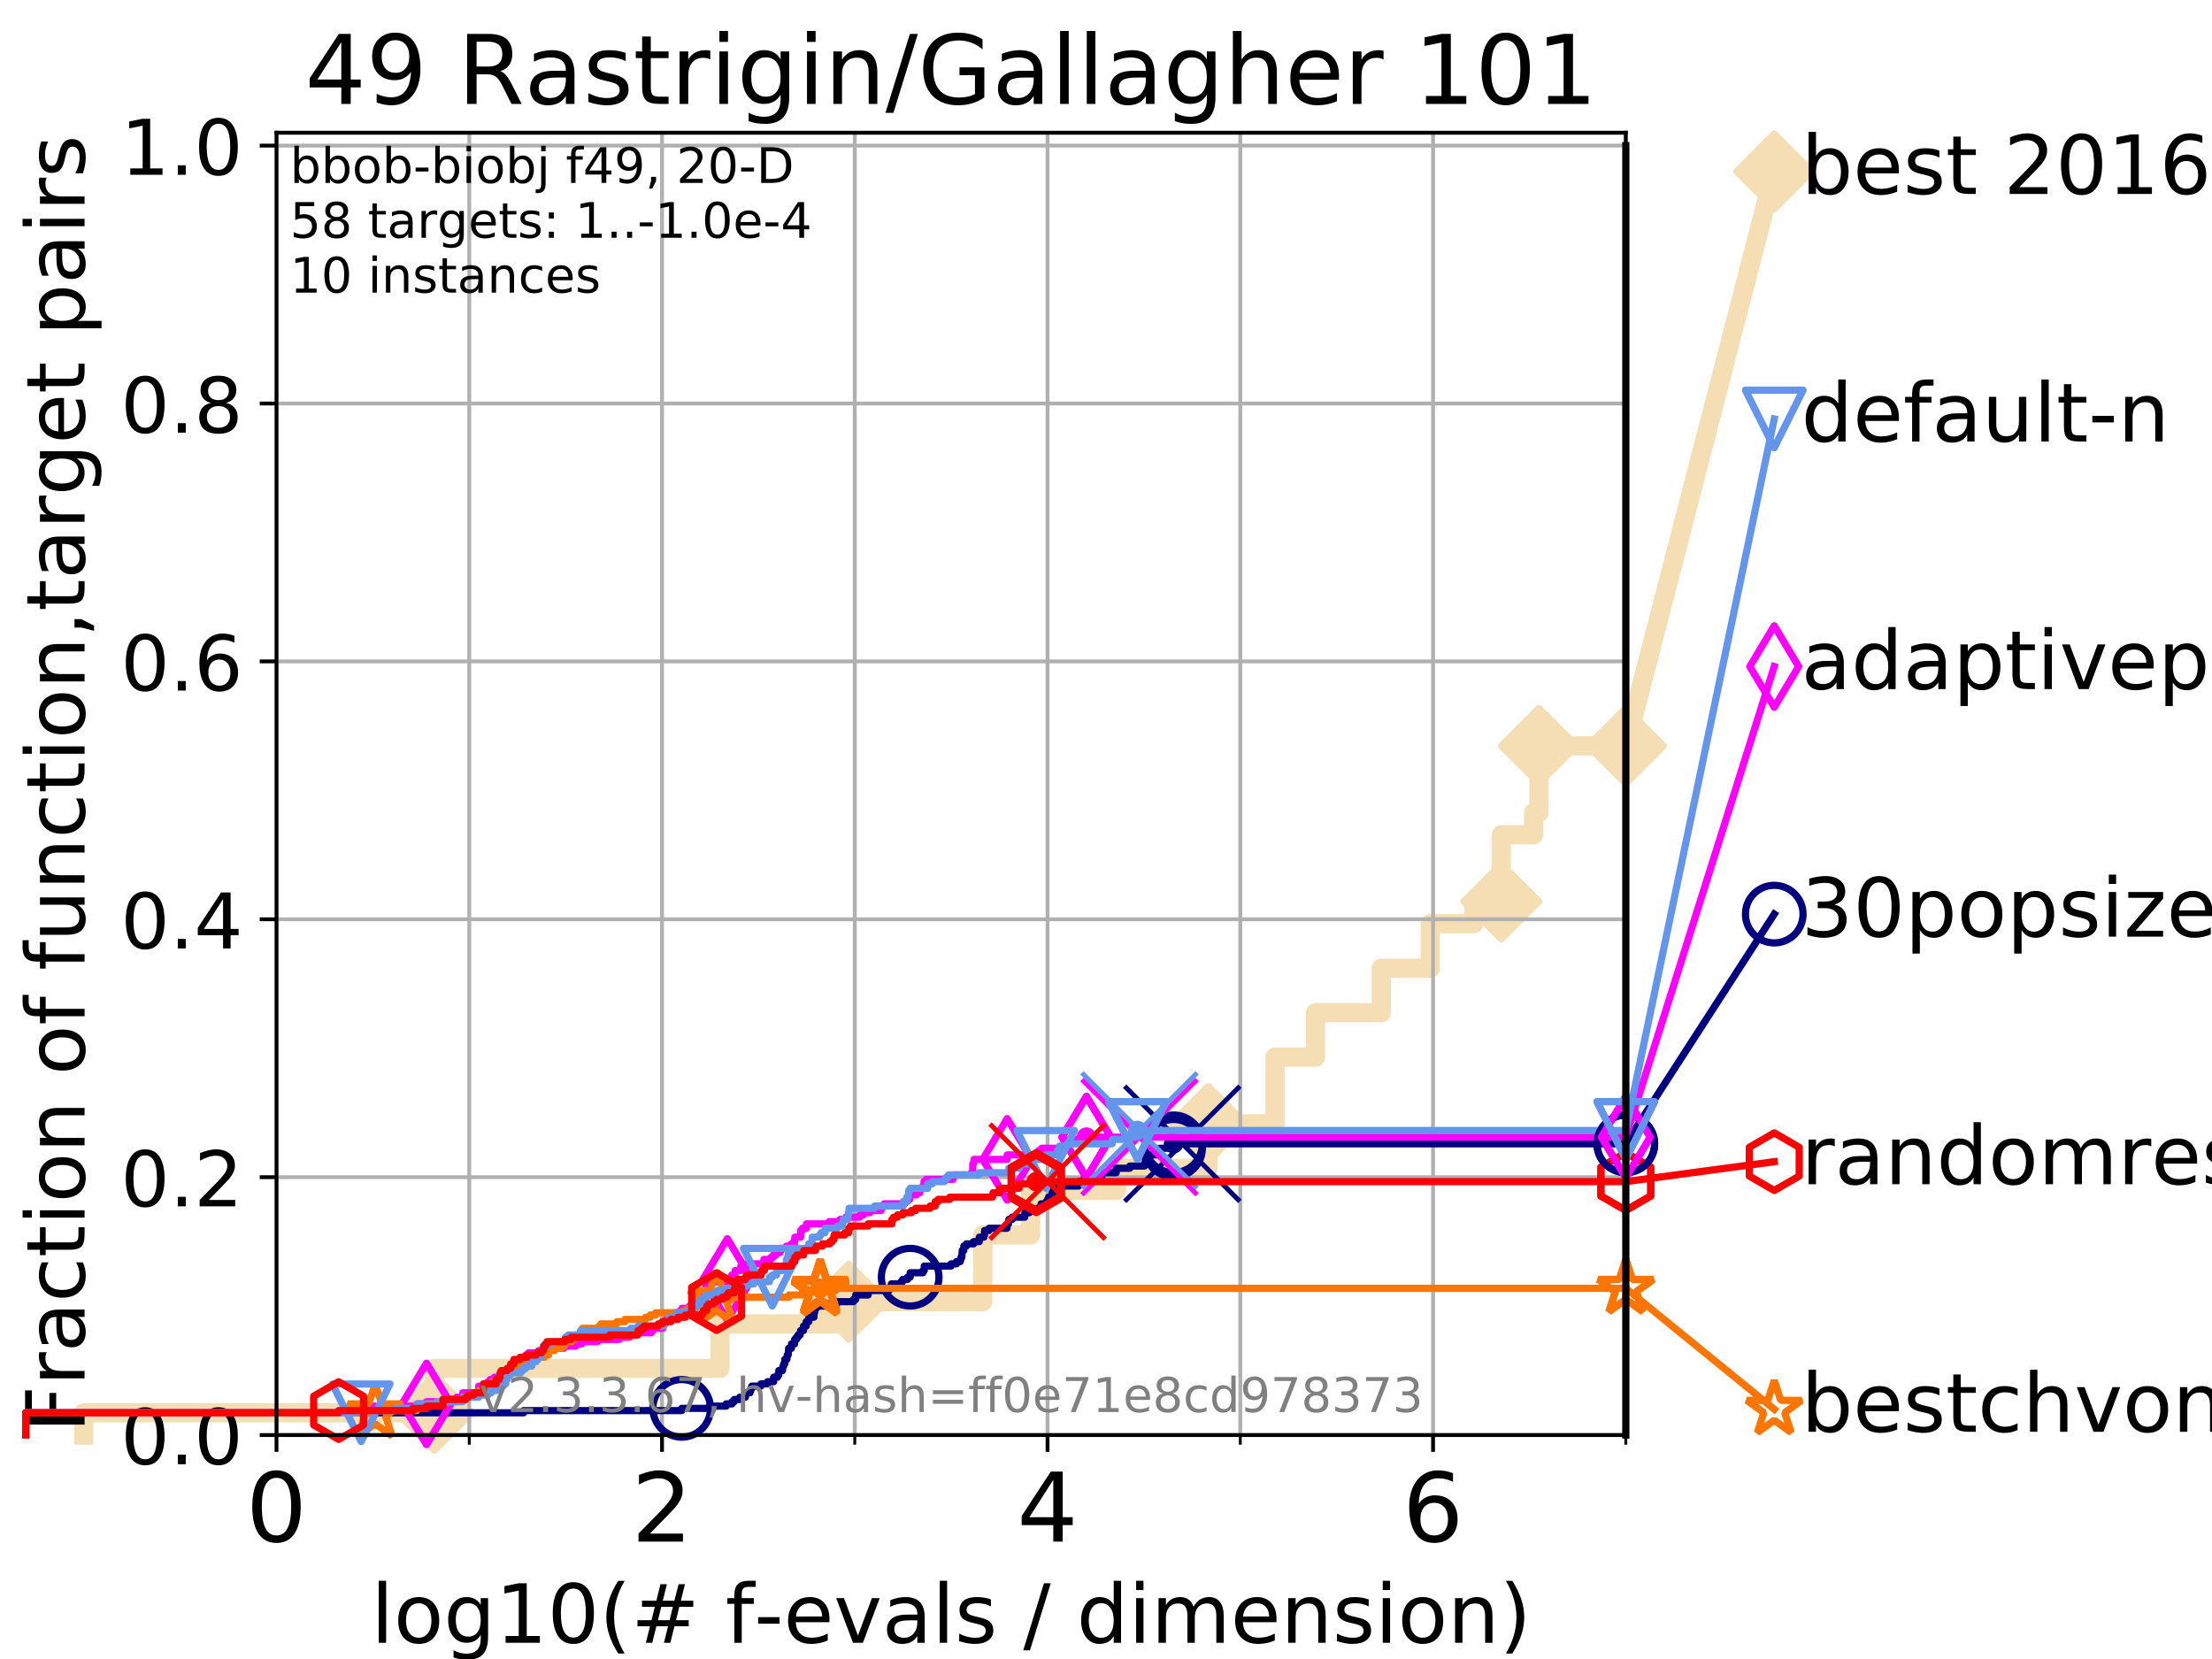 <?xml version="1.0" encoding="utf-8" standalone="no"?>
<!DOCTYPE svg PUBLIC "-//W3C//DTD SVG 1.1//EN"
  "http://www.w3.org/Graphics/SVG/1.1/DTD/svg11.dtd">
<!-- Created with matplotlib (https://matplotlib.org/) -->
<svg height="345.6pt" version="1.1" viewBox="0 0 460.8 345.6" width="460.8pt" xmlns="http://www.w3.org/2000/svg" xmlns:xlink="http://www.w3.org/1999/xlink">
 <defs>
  <style type="text/css">
*{stroke-linecap:butt;stroke-linejoin:round;}
  </style>
 </defs>
 <g id="figure_1">
  <g id="patch_1">
   <path d="M 0 345.6 
L 460.8 345.6 
L 460.8 0 
L 0 0 
z
" style="fill:#ffffff;"/>
  </g>
  <g id="axes_1">
   <g id="patch_2">
    <path d="M 57.6 298.944 
L 338.688 298.944 
L 338.688 27.648 
L 57.6 27.648 
z
" style="fill:#ffffff;"/>
   </g>
   <g id="line2d_1">
    <path d="M 17.445 298.944 
L 17.445 294.313 
L 90.509 294.313 
L 90.509 285.05 
L 149.981 285.05 
L 149.981 275.788 
L 176.82 275.788 
L 176.82 271.157 
L 204.728 271.157 
L 204.728 257.263 
L 214.702 257.263 
L 214.702 248.001 
L 232.593 248.001 
L 232.593 243.37 
L 251.697 243.37 
L 251.697 234.107 
L 265.62 234.107 
L 265.62 220.214 
L 274.046 220.214 
L 274.046 210.951 
L 287.747 210.951 
L 287.747 201.689 
L 297.972 201.689 
L 297.972 192.426 
L 307.041 192.426 
L 307.041 187.795 
L 312.748 187.795 
L 312.748 173.901 
L 319.491 173.901 
L 319.491 169.27 
L 320.598 169.27 
L 320.598 155.377 
L 338.688 155.377 
" style="fill:none;stroke:#f5deb3;stroke-linecap:square;stroke-width:4;"/>
   </g>
   <g id="line2d_2">
    <defs>
     <path d="M 0 7.778 
L 7.778 0 
L 0 -7.778 
L -7.778 0 
z
" id="m1a0ce063e7" style="stroke:#f5deb3;stroke-linejoin:miter;stroke-width:1.5;"/>
    </defs>
    <g>
     <use style="fill:#f5deb3;stroke:#f5deb3;stroke-linejoin:miter;stroke-width:1.5;" x="90.509" xlink:href="#m1a0ce063e7" y="294.313"/>
     <use style="fill:#f5deb3;stroke:#f5deb3;stroke-linejoin:miter;stroke-width:1.5;" x="176.82" xlink:href="#m1a0ce063e7" y="271.157"/>
     <use style="fill:#f5deb3;stroke:#f5deb3;stroke-linejoin:miter;stroke-width:1.5;" x="251.697" xlink:href="#m1a0ce063e7" y="234.107"/>
     <use style="fill:#f5deb3;stroke:#f5deb3;stroke-linejoin:miter;stroke-width:1.5;" x="312.748" xlink:href="#m1a0ce063e7" y="187.795"/>
     <use style="fill:#f5deb3;stroke:#f5deb3;stroke-linejoin:miter;stroke-width:1.5;" x="320.598" xlink:href="#m1a0ce063e7" y="155.377"/>
     <use style="fill:#f5deb3;stroke:#f5deb3;stroke-linejoin:miter;stroke-width:1.5;" x="338.688" xlink:href="#m1a0ce063e7" y="155.377"/>
    </g>
   </g>
   <g id="line2d_3">
    <path style="fill:none;stroke:#f5deb3;stroke-linecap:square;stroke-width:4;"/>
    <g/>
   </g>
   <g id="line2d_4">
    <path d="M 338.688 155.377 
L 369.608 35.706 
" style="fill:none;stroke:#f5deb3;stroke-linecap:square;stroke-width:4;"/>
    <g>
     <use style="fill:#f5deb3;stroke:#f5deb3;stroke-linejoin:miter;stroke-width:1.5;" x="338.688" xlink:href="#m1a0ce063e7" y="155.377"/>
     <use style="fill:#f5deb3;stroke:#f5deb3;stroke-linejoin:miter;stroke-width:1.5;" x="369.608" xlink:href="#m1a0ce063e7" y="35.706"/>
    </g>
   </g>
   <g id="matplotlib.axis_1">
    <g id="xtick_1">
     <g id="line2d_5">
      <path clip-path="url(#p25c65a1aec)" d="M 57.6 298.944 
L 57.6 27.648 
" style="fill:none;stroke:#b0b0b0;stroke-linecap:square;stroke-width:0.8;"/>
     </g>
     <g id="line2d_6">
      <defs>
       <path d="M 0 0 
L 0 3.5 
" id="m6355486cc6" style="stroke:#000000;stroke-width:0.8;"/>
      </defs>
      <g>
       <use style="stroke:#000000;stroke-width:0.8;" x="57.6" xlink:href="#m6355486cc6" y="298.944"/>
      </g>
     </g>
     <g id="text_1">
      <!-- 0 -->
      <defs>
       <path d="M 31.781 66.406 
Q 24.172 66.406 20.328 58.906 
Q 16.5 51.422 16.5 36.375 
Q 16.5 21.391 20.328 13.891 
Q 24.172 6.391 31.781 6.391 
Q 39.453 6.391 43.281 13.891 
Q 47.125 21.391 47.125 36.375 
Q 47.125 51.422 43.281 58.906 
Q 39.453 66.406 31.781 66.406 
z
M 31.781 74.219 
Q 44.047 74.219 50.516 64.516 
Q 56.984 54.828 56.984 36.375 
Q 56.984 17.969 50.516 8.266 
Q 44.047 -1.422 31.781 -1.422 
Q 19.531 -1.422 13.062 8.266 
Q 6.594 17.969 6.594 36.375 
Q 6.594 54.828 13.062 64.516 
Q 19.531 74.219 31.781 74.219 
z
" id="DejaVuSans-48"/>
      </defs>
      <g transform="translate(51.237 321.141)scale(0.2 -0.2)">
       <use xlink:href="#DejaVuSans-48"/>
      </g>
     </g>
    </g>
    <g id="xtick_2">
     <g id="line2d_7">
      <path clip-path="url(#p25c65a1aec)" d="M 137.911 298.944 
L 137.911 27.648 
" style="fill:none;stroke:#b0b0b0;stroke-linecap:square;stroke-width:0.8;"/>
     </g>
     <g id="line2d_8">
      <g>
       <use style="stroke:#000000;stroke-width:0.8;" x="137.911" xlink:href="#m6355486cc6" y="298.944"/>
      </g>
     </g>
     <g id="text_2">
      <!-- 2 -->
      <defs>
       <path d="M 19.188 8.297 
L 53.609 8.297 
L 53.609 0 
L 7.328 0 
L 7.328 8.297 
Q 12.938 14.109 22.625 23.891 
Q 32.328 33.688 34.812 36.531 
Q 39.547 41.844 41.422 45.531 
Q 43.312 49.219 43.312 52.781 
Q 43.312 58.594 39.234 62.25 
Q 35.156 65.922 28.609 65.922 
Q 23.969 65.922 18.812 64.312 
Q 13.672 62.703 7.812 59.422 
L 7.812 69.391 
Q 13.766 71.781 18.938 73 
Q 24.125 74.219 28.422 74.219 
Q 39.75 74.219 46.484 68.547 
Q 53.219 62.891 53.219 53.422 
Q 53.219 48.922 51.531 44.891 
Q 49.859 40.875 45.406 35.406 
Q 44.188 33.984 37.641 27.219 
Q 31.109 20.453 19.188 8.297 
z
" id="DejaVuSans-50"/>
      </defs>
      <g transform="translate(131.548 321.141)scale(0.2 -0.2)">
       <use xlink:href="#DejaVuSans-50"/>
      </g>
     </g>
    </g>
    <g id="xtick_3">
     <g id="line2d_9">
      <path clip-path="url(#p25c65a1aec)" d="M 218.222 298.944 
L 218.222 27.648 
" style="fill:none;stroke:#b0b0b0;stroke-linecap:square;stroke-width:0.8;"/>
     </g>
     <g id="line2d_10">
      <g>
       <use style="stroke:#000000;stroke-width:0.8;" x="218.222" xlink:href="#m6355486cc6" y="298.944"/>
      </g>
     </g>
     <g id="text_3">
      <!-- 4 -->
      <defs>
       <path d="M 37.797 64.312 
L 12.891 25.391 
L 37.797 25.391 
z
M 35.203 72.906 
L 47.609 72.906 
L 47.609 25.391 
L 58.016 25.391 
L 58.016 17.188 
L 47.609 17.188 
L 47.609 0 
L 37.797 0 
L 37.797 17.188 
L 4.891 17.188 
L 4.891 26.703 
z
" id="DejaVuSans-52"/>
      </defs>
      <g transform="translate(211.859 321.141)scale(0.2 -0.2)">
       <use xlink:href="#DejaVuSans-52"/>
      </g>
     </g>
    </g>
    <g id="xtick_4">
     <g id="line2d_11">
      <path clip-path="url(#p25c65a1aec)" d="M 298.533 298.944 
L 298.533 27.648 
" style="fill:none;stroke:#b0b0b0;stroke-linecap:square;stroke-width:0.8;"/>
     </g>
     <g id="line2d_12">
      <g>
       <use style="stroke:#000000;stroke-width:0.8;" x="298.533" xlink:href="#m6355486cc6" y="298.944"/>
      </g>
     </g>
     <g id="text_4">
      <!-- 6 -->
      <defs>
       <path d="M 33.016 40.375 
Q 26.375 40.375 22.484 35.828 
Q 18.609 31.297 18.609 23.391 
Q 18.609 15.531 22.484 10.953 
Q 26.375 6.391 33.016 6.391 
Q 39.656 6.391 43.531 10.953 
Q 47.406 15.531 47.406 23.391 
Q 47.406 31.297 43.531 35.828 
Q 39.656 40.375 33.016 40.375 
z
M 52.594 71.297 
L 52.594 62.312 
Q 48.875 64.062 45.094 64.984 
Q 41.312 65.922 37.594 65.922 
Q 27.828 65.922 22.672 59.328 
Q 17.531 52.734 16.797 39.406 
Q 19.672 43.656 24.016 45.922 
Q 28.375 48.188 33.594 48.188 
Q 44.578 48.188 50.953 41.516 
Q 57.328 34.859 57.328 23.391 
Q 57.328 12.156 50.688 5.359 
Q 44.047 -1.422 33.016 -1.422 
Q 20.359 -1.422 13.672 8.266 
Q 6.984 17.969 6.984 36.375 
Q 6.984 53.656 15.188 63.938 
Q 23.391 74.219 37.203 74.219 
Q 40.922 74.219 44.703 73.484 
Q 48.484 72.75 52.594 71.297 
z
" id="DejaVuSans-54"/>
      </defs>
      <g transform="translate(292.17 321.141)scale(0.2 -0.2)">
       <use xlink:href="#DejaVuSans-54"/>
      </g>
     </g>
    </g>
    <g id="xtick_5">
     <g id="line2d_13">
      <path clip-path="url(#p25c65a1aec)" d="M 97.755 298.944 
L 97.755 27.648 
" style="fill:none;stroke:#b0b0b0;stroke-linecap:square;stroke-width:0.8;"/>
     </g>
     <g id="line2d_14">
      <defs>
       <path d="M 0 0 
L 0 2 
" id="m97b5222e4f" style="stroke:#000000;stroke-width:0.6;"/>
      </defs>
      <g>
       <use style="stroke:#000000;stroke-width:0.6;" x="97.755" xlink:href="#m97b5222e4f" y="298.944"/>
      </g>
     </g>
    </g>
    <g id="xtick_6">
     <g id="line2d_15">
      <path clip-path="url(#p25c65a1aec)" d="M 178.066 298.944 
L 178.066 27.648 
" style="fill:none;stroke:#b0b0b0;stroke-linecap:square;stroke-width:0.8;"/>
     </g>
     <g id="line2d_16">
      <g>
       <use style="stroke:#000000;stroke-width:0.6;" x="178.066" xlink:href="#m97b5222e4f" y="298.944"/>
      </g>
     </g>
    </g>
    <g id="xtick_7">
     <g id="line2d_17">
      <path clip-path="url(#p25c65a1aec)" d="M 258.377 298.944 
L 258.377 27.648 
" style="fill:none;stroke:#b0b0b0;stroke-linecap:square;stroke-width:0.8;"/>
     </g>
     <g id="line2d_18">
      <g>
       <use style="stroke:#000000;stroke-width:0.6;" x="258.377" xlink:href="#m97b5222e4f" y="298.944"/>
      </g>
     </g>
    </g>
    <g id="xtick_8">
     <g id="line2d_19">
      <path clip-path="url(#p25c65a1aec)" d="M 338.688 298.944 
L 338.688 27.648 
" style="fill:none;stroke:#b0b0b0;stroke-linecap:square;stroke-width:0.8;"/>
     </g>
     <g id="line2d_20">
      <g>
       <use style="stroke:#000000;stroke-width:0.6;" x="338.688" xlink:href="#m97b5222e4f" y="298.944"/>
      </g>
     </g>
    </g>
    <g id="text_5">
     <!-- log10(# f-evals / dimension) -->
     <defs>
      <path d="M 9.422 75.984 
L 18.406 75.984 
L 18.406 0 
L 9.422 0 
z
" id="DejaVuSans-108"/>
      <path d="M 30.609 48.391 
Q 23.391 48.391 19.188 42.75 
Q 14.984 37.109 14.984 27.297 
Q 14.984 17.484 19.156 11.844 
Q 23.344 6.203 30.609 6.203 
Q 37.797 6.203 41.984 11.859 
Q 46.188 17.531 46.188 27.297 
Q 46.188 37.016 41.984 42.703 
Q 37.797 48.391 30.609 48.391 
z
M 30.609 56 
Q 42.328 56 49.016 48.375 
Q 55.719 40.766 55.719 27.297 
Q 55.719 13.875 49.016 6.219 
Q 42.328 -1.422 30.609 -1.422 
Q 18.844 -1.422 12.172 6.219 
Q 5.516 13.875 5.516 27.297 
Q 5.516 40.766 12.172 48.375 
Q 18.844 56 30.609 56 
z
" id="DejaVuSans-111"/>
      <path d="M 45.406 27.984 
Q 45.406 37.75 41.375 43.109 
Q 37.359 48.484 30.078 48.484 
Q 22.859 48.484 18.828 43.109 
Q 14.797 37.75 14.797 27.984 
Q 14.797 18.266 18.828 12.891 
Q 22.859 7.516 30.078 7.516 
Q 37.359 7.516 41.375 12.891 
Q 45.406 18.266 45.406 27.984 
z
M 54.391 6.781 
Q 54.391 -7.172 48.188 -13.984 
Q 42 -20.797 29.203 -20.797 
Q 24.469 -20.797 20.266 -20.094 
Q 16.062 -19.391 12.109 -17.922 
L 12.109 -9.188 
Q 16.062 -11.328 19.922 -12.344 
Q 23.781 -13.375 27.781 -13.375 
Q 36.625 -13.375 41.016 -8.766 
Q 45.406 -4.156 45.406 5.172 
L 45.406 9.625 
Q 42.625 4.781 38.281 2.391 
Q 33.938 0 27.875 0 
Q 17.828 0 11.672 7.656 
Q 5.516 15.328 5.516 27.984 
Q 5.516 40.672 11.672 48.328 
Q 17.828 56 27.875 56 
Q 33.938 56 38.281 53.609 
Q 42.625 51.219 45.406 46.391 
L 45.406 54.688 
L 54.391 54.688 
z
" id="DejaVuSans-103"/>
      <path d="M 12.406 8.297 
L 28.516 8.297 
L 28.516 63.922 
L 10.984 60.406 
L 10.984 69.391 
L 28.422 72.906 
L 38.281 72.906 
L 38.281 8.297 
L 54.391 8.297 
L 54.391 0 
L 12.406 0 
z
" id="DejaVuSans-49"/>
      <path d="M 31 75.875 
Q 24.469 64.656 21.281 53.656 
Q 18.109 42.672 18.109 31.391 
Q 18.109 20.125 21.312 9.062 
Q 24.516 -2 31 -13.188 
L 23.188 -13.188 
Q 15.875 -1.703 12.234 9.375 
Q 8.594 20.453 8.594 31.391 
Q 8.594 42.281 12.203 53.312 
Q 15.828 64.359 23.188 75.875 
z
" id="DejaVuSans-40"/>
      <path d="M 51.125 44 
L 36.922 44 
L 32.812 27.688 
L 47.125 27.688 
z
M 43.797 71.781 
L 38.719 51.516 
L 52.984 51.516 
L 58.109 71.781 
L 65.922 71.781 
L 60.891 51.516 
L 76.125 51.516 
L 76.125 44 
L 58.984 44 
L 54.984 27.688 
L 70.516 27.688 
L 70.516 20.219 
L 53.078 20.219 
L 48 0 
L 40.188 0 
L 45.219 20.219 
L 30.906 20.219 
L 25.875 0 
L 18.016 0 
L 23.094 20.219 
L 7.719 20.219 
L 7.719 27.688 
L 24.906 27.688 
L 29 44 
L 13.281 44 
L 13.281 51.516 
L 30.906 51.516 
L 35.891 71.781 
z
" id="DejaVuSans-35"/>
      <path id="DejaVuSans-32"/>
      <path d="M 37.109 75.984 
L 37.109 68.5 
L 28.516 68.5 
Q 23.688 68.5 21.797 66.547 
Q 19.922 64.594 19.922 59.516 
L 19.922 54.688 
L 34.719 54.688 
L 34.719 47.703 
L 19.922 47.703 
L 19.922 0 
L 10.891 0 
L 10.891 47.703 
L 2.297 47.703 
L 2.297 54.688 
L 10.891 54.688 
L 10.891 58.5 
Q 10.891 67.625 15.141 71.797 
Q 19.391 75.984 28.609 75.984 
z
" id="DejaVuSans-102"/>
      <path d="M 4.891 31.391 
L 31.203 31.391 
L 31.203 23.391 
L 4.891 23.391 
z
" id="DejaVuSans-45"/>
      <path d="M 56.203 29.594 
L 56.203 25.203 
L 14.891 25.203 
Q 15.484 15.922 20.484 11.062 
Q 25.484 6.203 34.422 6.203 
Q 39.594 6.203 44.453 7.469 
Q 49.312 8.734 54.109 11.281 
L 54.109 2.781 
Q 49.266 0.734 44.188 -0.344 
Q 39.109 -1.422 33.891 -1.422 
Q 20.797 -1.422 13.156 6.188 
Q 5.516 13.812 5.516 26.812 
Q 5.516 40.234 12.766 48.109 
Q 20.016 56 32.328 56 
Q 43.359 56 49.781 48.891 
Q 56.203 41.797 56.203 29.594 
z
M 47.219 32.234 
Q 47.125 39.594 43.094 43.984 
Q 39.062 48.391 32.422 48.391 
Q 24.906 48.391 20.391 44.141 
Q 15.875 39.891 15.188 32.172 
z
" id="DejaVuSans-101"/>
      <path d="M 2.984 54.688 
L 12.5 54.688 
L 29.594 8.797 
L 46.688 54.688 
L 56.203 54.688 
L 35.688 0 
L 23.484 0 
z
" id="DejaVuSans-118"/>
      <path d="M 34.281 27.484 
Q 23.391 27.484 19.188 25 
Q 14.984 22.516 14.984 16.5 
Q 14.984 11.719 18.141 8.906 
Q 21.297 6.109 26.703 6.109 
Q 34.188 6.109 38.703 11.406 
Q 43.219 16.703 43.219 25.484 
L 43.219 27.484 
z
M 52.203 31.203 
L 52.203 0 
L 43.219 0 
L 43.219 8.297 
Q 40.141 3.328 35.547 0.953 
Q 30.953 -1.422 24.312 -1.422 
Q 15.922 -1.422 10.953 3.297 
Q 6 8.016 6 15.922 
Q 6 25.141 12.172 29.828 
Q 18.359 34.516 30.609 34.516 
L 43.219 34.516 
L 43.219 35.406 
Q 43.219 41.609 39.141 45 
Q 35.062 48.391 27.688 48.391 
Q 23 48.391 18.547 47.266 
Q 14.109 46.141 10.016 43.891 
L 10.016 52.203 
Q 14.938 54.109 19.578 55.047 
Q 24.219 56 28.609 56 
Q 40.484 56 46.344 49.844 
Q 52.203 43.703 52.203 31.203 
z
" id="DejaVuSans-97"/>
      <path d="M 44.281 53.078 
L 44.281 44.578 
Q 40.484 46.531 36.375 47.5 
Q 32.281 48.484 27.875 48.484 
Q 21.188 48.484 17.844 46.438 
Q 14.5 44.391 14.5 40.281 
Q 14.5 37.156 16.891 35.375 
Q 19.281 33.594 26.516 31.984 
L 29.594 31.297 
Q 39.156 29.25 43.188 25.516 
Q 47.219 21.781 47.219 15.094 
Q 47.219 7.469 41.188 3.016 
Q 35.156 -1.422 24.609 -1.422 
Q 20.219 -1.422 15.453 -0.562 
Q 10.688 0.297 5.422 2 
L 5.422 11.281 
Q 10.406 8.688 15.234 7.391 
Q 20.062 6.109 24.812 6.109 
Q 31.156 6.109 34.562 8.281 
Q 37.984 10.453 37.984 14.406 
Q 37.984 18.062 35.516 20.016 
Q 33.062 21.969 24.703 23.781 
L 21.578 24.516 
Q 13.234 26.266 9.516 29.906 
Q 5.812 33.547 5.812 39.891 
Q 5.812 47.609 11.281 51.797 
Q 16.75 56 26.812 56 
Q 31.781 56 36.172 55.266 
Q 40.578 54.547 44.281 53.078 
z
" id="DejaVuSans-115"/>
      <path d="M 25.391 72.906 
L 33.688 72.906 
L 8.297 -9.281 
L 0 -9.281 
z
" id="DejaVuSans-47"/>
      <path d="M 45.406 46.391 
L 45.406 75.984 
L 54.391 75.984 
L 54.391 0 
L 45.406 0 
L 45.406 8.203 
Q 42.578 3.328 38.25 0.953 
Q 33.938 -1.422 27.875 -1.422 
Q 17.969 -1.422 11.734 6.484 
Q 5.516 14.406 5.516 27.297 
Q 5.516 40.188 11.734 48.094 
Q 17.969 56 27.875 56 
Q 33.938 56 38.25 53.625 
Q 42.578 51.266 45.406 46.391 
z
M 14.797 27.297 
Q 14.797 17.391 18.875 11.75 
Q 22.953 6.109 30.078 6.109 
Q 37.203 6.109 41.297 11.75 
Q 45.406 17.391 45.406 27.297 
Q 45.406 37.203 41.297 42.844 
Q 37.203 48.484 30.078 48.484 
Q 22.953 48.484 18.875 42.844 
Q 14.797 37.203 14.797 27.297 
z
" id="DejaVuSans-100"/>
      <path d="M 9.422 54.688 
L 18.406 54.688 
L 18.406 0 
L 9.422 0 
z
M 9.422 75.984 
L 18.406 75.984 
L 18.406 64.594 
L 9.422 64.594 
z
" id="DejaVuSans-105"/>
      <path d="M 52 44.188 
Q 55.375 50.25 60.062 53.125 
Q 64.75 56 71.094 56 
Q 79.641 56 84.281 50.016 
Q 88.922 44.047 88.922 33.016 
L 88.922 0 
L 79.891 0 
L 79.891 32.719 
Q 79.891 40.578 77.094 44.375 
Q 74.312 48.188 68.609 48.188 
Q 61.625 48.188 57.562 43.547 
Q 53.516 38.922 53.516 30.906 
L 53.516 0 
L 44.484 0 
L 44.484 32.719 
Q 44.484 40.625 41.703 44.406 
Q 38.922 48.188 33.109 48.188 
Q 26.219 48.188 22.156 43.531 
Q 18.109 38.875 18.109 30.906 
L 18.109 0 
L 9.078 0 
L 9.078 54.688 
L 18.109 54.688 
L 18.109 46.188 
Q 21.188 51.219 25.484 53.609 
Q 29.781 56 35.688 56 
Q 41.656 56 45.828 52.969 
Q 50 49.953 52 44.188 
z
" id="DejaVuSans-109"/>
      <path d="M 54.891 33.016 
L 54.891 0 
L 45.906 0 
L 45.906 32.719 
Q 45.906 40.484 42.875 44.328 
Q 39.844 48.188 33.797 48.188 
Q 26.516 48.188 22.312 43.547 
Q 18.109 38.922 18.109 30.906 
L 18.109 0 
L 9.078 0 
L 9.078 54.688 
L 18.109 54.688 
L 18.109 46.188 
Q 21.344 51.125 25.703 53.562 
Q 30.078 56 35.797 56 
Q 45.219 56 50.047 50.172 
Q 54.891 44.344 54.891 33.016 
z
" id="DejaVuSans-110"/>
      <path d="M 8.016 75.875 
L 15.828 75.875 
Q 23.141 64.359 26.781 53.312 
Q 30.422 42.281 30.422 31.391 
Q 30.422 20.453 26.781 9.375 
Q 23.141 -1.703 15.828 -13.188 
L 8.016 -13.188 
Q 14.5 -2 17.703 9.062 
Q 20.906 20.125 20.906 31.391 
Q 20.906 42.672 17.703 53.656 
Q 14.5 64.656 8.016 75.875 
z
" id="DejaVuSans-41"/>
     </defs>
     <g transform="translate(77.303 342.218)scale(0.17 -0.17)">
      <use xlink:href="#DejaVuSans-108"/>
      <use x="27.783" xlink:href="#DejaVuSans-111"/>
      <use x="88.965" xlink:href="#DejaVuSans-103"/>
      <use x="152.441" xlink:href="#DejaVuSans-49"/>
      <use x="216.064" xlink:href="#DejaVuSans-48"/>
      <use x="279.688" xlink:href="#DejaVuSans-40"/>
      <use x="318.701" xlink:href="#DejaVuSans-35"/>
      <use x="402.49" xlink:href="#DejaVuSans-32"/>
      <use x="434.277" xlink:href="#DejaVuSans-102"/>
      <use x="469.404" xlink:href="#DejaVuSans-45"/>
      <use x="505.488" xlink:href="#DejaVuSans-101"/>
      <use x="567.012" xlink:href="#DejaVuSans-118"/>
      <use x="626.191" xlink:href="#DejaVuSans-97"/>
      <use x="687.471" xlink:href="#DejaVuSans-108"/>
      <use x="715.254" xlink:href="#DejaVuSans-115"/>
      <use x="767.354" xlink:href="#DejaVuSans-32"/>
      <use x="799.141" xlink:href="#DejaVuSans-47"/>
      <use x="832.832" xlink:href="#DejaVuSans-32"/>
      <use x="864.619" xlink:href="#DejaVuSans-100"/>
      <use x="928.096" xlink:href="#DejaVuSans-105"/>
      <use x="955.879" xlink:href="#DejaVuSans-109"/>
      <use x="1053.291" xlink:href="#DejaVuSans-101"/>
      <use x="1114.814" xlink:href="#DejaVuSans-110"/>
      <use x="1178.193" xlink:href="#DejaVuSans-115"/>
      <use x="1230.293" xlink:href="#DejaVuSans-105"/>
      <use x="1258.076" xlink:href="#DejaVuSans-111"/>
      <use x="1319.258" xlink:href="#DejaVuSans-110"/>
      <use x="1382.637" xlink:href="#DejaVuSans-41"/>
     </g>
    </g>
   </g>
   <g id="matplotlib.axis_2">
    <g id="ytick_1">
     <g id="line2d_21">
      <path clip-path="url(#p25c65a1aec)" d="M 57.6 298.944 
L 338.688 298.944 
" style="fill:none;stroke:#b0b0b0;stroke-linecap:square;stroke-width:0.8;"/>
     </g>
     <g id="line2d_22">
      <defs>
       <path d="M 0 0 
L -3.5 0 
" id="m4856209691" style="stroke:#000000;stroke-width:0.8;"/>
      </defs>
      <g>
       <use style="stroke:#000000;stroke-width:0.8;" x="57.6" xlink:href="#m4856209691" y="298.944"/>
      </g>
     </g>
     <g id="text_6">
      <!-- 0.0 -->
      <defs>
       <path d="M 10.688 12.406 
L 21 12.406 
L 21 0 
L 10.688 0 
z
" id="DejaVuSans-46"/>
      </defs>
      <g transform="translate(25.155 305.023)scale(0.16 -0.16)">
       <use xlink:href="#DejaVuSans-48"/>
       <use x="63.623" xlink:href="#DejaVuSans-46"/>
       <use x="95.41" xlink:href="#DejaVuSans-48"/>
      </g>
     </g>
    </g>
    <g id="ytick_2">
     <g id="line2d_23">
      <path clip-path="url(#p25c65a1aec)" d="M 57.6 245.222 
L 338.688 245.222 
" style="fill:none;stroke:#b0b0b0;stroke-linecap:square;stroke-width:0.8;"/>
     </g>
     <g id="line2d_24">
      <g>
       <use style="stroke:#000000;stroke-width:0.8;" x="57.6" xlink:href="#m4856209691" y="245.222"/>
      </g>
     </g>
     <g id="text_7">
      <!-- 0.2 -->
      <g transform="translate(25.155 251.301)scale(0.16 -0.16)">
       <use xlink:href="#DejaVuSans-48"/>
       <use x="63.623" xlink:href="#DejaVuSans-46"/>
       <use x="95.41" xlink:href="#DejaVuSans-50"/>
      </g>
     </g>
    </g>
    <g id="ytick_3">
     <g id="line2d_25">
      <path clip-path="url(#p25c65a1aec)" d="M 57.6 191.5 
L 338.688 191.5 
" style="fill:none;stroke:#b0b0b0;stroke-linecap:square;stroke-width:0.8;"/>
     </g>
     <g id="line2d_26">
      <g>
       <use style="stroke:#000000;stroke-width:0.8;" x="57.6" xlink:href="#m4856209691" y="191.5"/>
      </g>
     </g>
     <g id="text_8">
      <!-- 0.4 -->
      <g transform="translate(25.155 197.579)scale(0.16 -0.16)">
       <use xlink:href="#DejaVuSans-48"/>
       <use x="63.623" xlink:href="#DejaVuSans-46"/>
       <use x="95.41" xlink:href="#DejaVuSans-52"/>
      </g>
     </g>
    </g>
    <g id="ytick_4">
     <g id="line2d_27">
      <path clip-path="url(#p25c65a1aec)" d="M 57.6 137.778 
L 338.688 137.778 
" style="fill:none;stroke:#b0b0b0;stroke-linecap:square;stroke-width:0.8;"/>
     </g>
     <g id="line2d_28">
      <g>
       <use style="stroke:#000000;stroke-width:0.8;" x="57.6" xlink:href="#m4856209691" y="137.778"/>
      </g>
     </g>
     <g id="text_9">
      <!-- 0.6 -->
      <g transform="translate(25.155 143.857)scale(0.16 -0.16)">
       <use xlink:href="#DejaVuSans-48"/>
       <use x="63.623" xlink:href="#DejaVuSans-46"/>
       <use x="95.41" xlink:href="#DejaVuSans-54"/>
      </g>
     </g>
    </g>
    <g id="ytick_5">
     <g id="line2d_29">
      <path clip-path="url(#p25c65a1aec)" d="M 57.6 84.056 
L 338.688 84.056 
" style="fill:none;stroke:#b0b0b0;stroke-linecap:square;stroke-width:0.8;"/>
     </g>
     <g id="line2d_30">
      <g>
       <use style="stroke:#000000;stroke-width:0.8;" x="57.6" xlink:href="#m4856209691" y="84.056"/>
      </g>
     </g>
     <g id="text_10">
      <!-- 0.8 -->
      <defs>
       <path d="M 31.781 34.625 
Q 24.75 34.625 20.719 30.859 
Q 16.703 27.094 16.703 20.516 
Q 16.703 13.922 20.719 10.156 
Q 24.75 6.391 31.781 6.391 
Q 38.812 6.391 42.859 10.172 
Q 46.922 13.969 46.922 20.516 
Q 46.922 27.094 42.891 30.859 
Q 38.875 34.625 31.781 34.625 
z
M 21.922 38.812 
Q 15.578 40.375 12.031 44.719 
Q 8.5 49.078 8.5 55.328 
Q 8.5 64.062 14.719 69.141 
Q 20.953 74.219 31.781 74.219 
Q 42.672 74.219 48.875 69.141 
Q 55.078 64.062 55.078 55.328 
Q 55.078 49.078 51.531 44.719 
Q 48 40.375 41.703 38.812 
Q 48.828 37.156 52.797 32.312 
Q 56.781 27.484 56.781 20.516 
Q 56.781 9.906 50.312 4.234 
Q 43.844 -1.422 31.781 -1.422 
Q 19.734 -1.422 13.25 4.234 
Q 6.781 9.906 6.781 20.516 
Q 6.781 27.484 10.781 32.312 
Q 14.797 37.156 21.922 38.812 
z
M 18.312 54.391 
Q 18.312 48.734 21.844 45.562 
Q 25.391 42.391 31.781 42.391 
Q 38.141 42.391 41.719 45.562 
Q 45.312 48.734 45.312 54.391 
Q 45.312 60.062 41.719 63.234 
Q 38.141 66.406 31.781 66.406 
Q 25.391 66.406 21.844 63.234 
Q 18.312 60.062 18.312 54.391 
z
" id="DejaVuSans-56"/>
      </defs>
      <g transform="translate(25.155 90.135)scale(0.16 -0.16)">
       <use xlink:href="#DejaVuSans-48"/>
       <use x="63.623" xlink:href="#DejaVuSans-46"/>
       <use x="95.41" xlink:href="#DejaVuSans-56"/>
      </g>
     </g>
    </g>
    <g id="ytick_6">
     <g id="line2d_31">
      <path clip-path="url(#p25c65a1aec)" d="M 57.6 30.334 
L 338.688 30.334 
" style="fill:none;stroke:#b0b0b0;stroke-linecap:square;stroke-width:0.8;"/>
     </g>
     <g id="line2d_32">
      <g>
       <use style="stroke:#000000;stroke-width:0.8;" x="57.6" xlink:href="#m4856209691" y="30.334"/>
      </g>
     </g>
     <g id="text_11">
      <!-- 1.0 -->
      <g transform="translate(25.155 36.413)scale(0.16 -0.16)">
       <use xlink:href="#DejaVuSans-49"/>
       <use x="63.623" xlink:href="#DejaVuSans-46"/>
       <use x="95.41" xlink:href="#DejaVuSans-48"/>
      </g>
     </g>
    </g>
    <g id="text_12">
     <!-- Fraction of function,target pairs -->
     <defs>
      <path d="M 9.812 72.906 
L 51.703 72.906 
L 51.703 64.594 
L 19.672 64.594 
L 19.672 43.109 
L 48.578 43.109 
L 48.578 34.812 
L 19.672 34.812 
L 19.672 0 
L 9.812 0 
z
" id="DejaVuSans-70"/>
      <path d="M 41.109 46.297 
Q 39.594 47.172 37.812 47.578 
Q 36.031 48 33.891 48 
Q 26.266 48 22.188 43.047 
Q 18.109 38.094 18.109 28.812 
L 18.109 0 
L 9.078 0 
L 9.078 54.688 
L 18.109 54.688 
L 18.109 46.188 
Q 20.953 51.172 25.484 53.578 
Q 30.031 56 36.531 56 
Q 37.453 56 38.578 55.875 
Q 39.703 55.766 41.062 55.516 
z
" id="DejaVuSans-114"/>
      <path d="M 48.781 52.594 
L 48.781 44.188 
Q 44.969 46.297 41.141 47.344 
Q 37.312 48.391 33.406 48.391 
Q 24.656 48.391 19.812 42.844 
Q 14.984 37.312 14.984 27.297 
Q 14.984 17.281 19.812 11.734 
Q 24.656 6.203 33.406 6.203 
Q 37.312 6.203 41.141 7.25 
Q 44.969 8.297 48.781 10.406 
L 48.781 2.094 
Q 45.016 0.344 40.984 -0.531 
Q 36.969 -1.422 32.422 -1.422 
Q 20.062 -1.422 12.781 6.344 
Q 5.516 14.109 5.516 27.297 
Q 5.516 40.672 12.859 48.328 
Q 20.219 56 33.016 56 
Q 37.156 56 41.109 55.141 
Q 45.062 54.297 48.781 52.594 
z
" id="DejaVuSans-99"/>
      <path d="M 18.312 70.219 
L 18.312 54.688 
L 36.812 54.688 
L 36.812 47.703 
L 18.312 47.703 
L 18.312 18.016 
Q 18.312 11.328 20.141 9.422 
Q 21.969 7.516 27.594 7.516 
L 36.812 7.516 
L 36.812 0 
L 27.594 0 
Q 17.188 0 13.234 3.875 
Q 9.281 7.766 9.281 18.016 
L 9.281 47.703 
L 2.688 47.703 
L 2.688 54.688 
L 9.281 54.688 
L 9.281 70.219 
z
" id="DejaVuSans-116"/>
      <path d="M 8.5 21.578 
L 8.5 54.688 
L 17.484 54.688 
L 17.484 21.922 
Q 17.484 14.156 20.5 10.266 
Q 23.531 6.391 29.594 6.391 
Q 36.859 6.391 41.078 11.031 
Q 45.312 15.672 45.312 23.688 
L 45.312 54.688 
L 54.297 54.688 
L 54.297 0 
L 45.312 0 
L 45.312 8.406 
Q 42.047 3.422 37.719 1 
Q 33.406 -1.422 27.688 -1.422 
Q 18.266 -1.422 13.375 4.438 
Q 8.5 10.297 8.5 21.578 
z
M 31.109 56 
z
" id="DejaVuSans-117"/>
      <path d="M 11.719 12.406 
L 22.016 12.406 
L 22.016 4 
L 14.016 -11.625 
L 7.719 -11.625 
L 11.719 4 
z
" id="DejaVuSans-44"/>
      <path d="M 18.109 8.203 
L 18.109 -20.797 
L 9.078 -20.797 
L 9.078 54.688 
L 18.109 54.688 
L 18.109 46.391 
Q 20.953 51.266 25.266 53.625 
Q 29.594 56 35.594 56 
Q 45.562 56 51.781 48.094 
Q 58.016 40.188 58.016 27.297 
Q 58.016 14.406 51.781 6.484 
Q 45.562 -1.422 35.594 -1.422 
Q 29.594 -1.422 25.266 0.953 
Q 20.953 3.328 18.109 8.203 
z
M 48.688 27.297 
Q 48.688 37.203 44.609 42.844 
Q 40.531 48.484 33.406 48.484 
Q 26.266 48.484 22.188 42.844 
Q 18.109 37.203 18.109 27.297 
Q 18.109 17.391 22.188 11.75 
Q 26.266 6.109 33.406 6.109 
Q 40.531 6.109 44.609 11.75 
Q 48.688 17.391 48.688 27.297 
z
" id="DejaVuSans-112"/>
     </defs>
     <g transform="translate(17.62 298.435)rotate(-90)scale(0.17 -0.17)">
      <use xlink:href="#DejaVuSans-70"/>
      <use x="57.41" xlink:href="#DejaVuSans-114"/>
      <use x="98.523" xlink:href="#DejaVuSans-97"/>
      <use x="159.803" xlink:href="#DejaVuSans-99"/>
      <use x="214.783" xlink:href="#DejaVuSans-116"/>
      <use x="253.992" xlink:href="#DejaVuSans-105"/>
      <use x="281.775" xlink:href="#DejaVuSans-111"/>
      <use x="342.957" xlink:href="#DejaVuSans-110"/>
      <use x="406.336" xlink:href="#DejaVuSans-32"/>
      <use x="438.123" xlink:href="#DejaVuSans-111"/>
      <use x="499.305" xlink:href="#DejaVuSans-102"/>
      <use x="534.51" xlink:href="#DejaVuSans-32"/>
      <use x="566.297" xlink:href="#DejaVuSans-102"/>
      <use x="601.502" xlink:href="#DejaVuSans-117"/>
      <use x="664.881" xlink:href="#DejaVuSans-110"/>
      <use x="728.26" xlink:href="#DejaVuSans-99"/>
      <use x="783.24" xlink:href="#DejaVuSans-116"/>
      <use x="822.449" xlink:href="#DejaVuSans-105"/>
      <use x="850.232" xlink:href="#DejaVuSans-111"/>
      <use x="911.414" xlink:href="#DejaVuSans-110"/>
      <use x="974.793" xlink:href="#DejaVuSans-44"/>
      <use x="1006.58" xlink:href="#DejaVuSans-116"/>
      <use x="1045.789" xlink:href="#DejaVuSans-97"/>
      <use x="1107.068" xlink:href="#DejaVuSans-114"/>
      <use x="1148.166" xlink:href="#DejaVuSans-103"/>
      <use x="1211.643" xlink:href="#DejaVuSans-101"/>
      <use x="1273.166" xlink:href="#DejaVuSans-116"/>
      <use x="1312.375" xlink:href="#DejaVuSans-32"/>
      <use x="1344.162" xlink:href="#DejaVuSans-112"/>
      <use x="1407.639" xlink:href="#DejaVuSans-97"/>
      <use x="1468.918" xlink:href="#DejaVuSans-105"/>
      <use x="1496.701" xlink:href="#DejaVuSans-114"/>
      <use x="1537.814" xlink:href="#DejaVuSans-115"/>
     </g>
    </g>
   </g>
   <g id="line2d_33">
    <defs>
     <path d="M 0 1.5 
C 0.398 1.5 0.779 1.342 1.061 1.061 
C 1.342 0.779 1.5 0.398 1.5 0 
C 1.5 -0.398 1.342 -0.779 1.061 -1.061 
C 0.779 -1.342 0.398 -1.5 0 -1.5 
C -0.398 -1.5 -0.779 -1.342 -1.061 -1.061 
C -1.342 -0.779 -1.5 -0.398 -1.5 0 
C -1.5 0.398 -1.342 0.779 -1.061 1.061 
C -0.779 1.342 -0.398 1.5 0 1.5 
z
" id="mab13673dc9" style="stroke:#f5deb3;"/>
    </defs>
    <g>
     <use style="fill:#f5deb3;stroke:#f5deb3;" x="320.598" xlink:href="#mab13673dc9" y="155.377"/>
     <use style="fill:#f5deb3;stroke:#f5deb3;" x="320.598" xlink:href="#mab13673dc9" y="155.377"/>
    </g>
   </g>
   <g id="line2d_34">
    <defs>
     <path d="M 0 1.5 
C 0.398 1.5 0.779 1.342 1.061 1.061 
C 1.342 0.779 1.5 0.398 1.5 0 
C 1.5 -0.398 1.342 -0.779 1.061 -1.061 
C 0.779 -1.342 0.398 -1.5 0 -1.5 
C -0.398 -1.5 -0.779 -1.342 -1.061 -1.061 
C -1.342 -0.779 -1.5 -0.398 -1.5 0 
C -1.5 0.398 -1.342 0.779 -1.061 1.061 
C -0.779 1.342 -0.398 1.5 0 1.5 
z
" id="m3e6bfc14fd" style="stroke:#000080;"/>
    </defs>
    <g>
     <use style="fill:#000080;stroke:#000080;" x="244.473" xlink:href="#m3e6bfc14fd" y="238.275"/>
     <use style="fill:#000080;stroke:#000080;" x="244.473" xlink:href="#m3e6bfc14fd" y="238.275"/>
    </g>
   </g>
   <g id="line2d_35">
    <path d="M 5.357 298.944 
L 5.357 294.313 
L 109.086 294.313 
L 109.086 293.85 
L 142.01 293.85 
L 142.01 293.387 
L 147.745 293.387 
L 147.745 292.923 
L 151.28 292.923 
L 151.28 292.46 
L 152.504 292.46 
L 152.504 291.997 
L 152.963 291.997 
L 152.963 291.534 
L 154.088 291.534 
L 154.088 291.071 
L 155.29 291.071 
L 155.29 290.145 
L 156.243 290.145 
L 156.243 289.682 
L 156.415 289.682 
L 156.415 289.218 
L 156.607 289.218 
L 156.607 288.755 
L 158.501 288.755 
L 158.501 288.292 
L 159.882 288.292 
L 159.882 287.829 
L 161.156 287.829 
L 161.156 286.903 
L 161.967 286.903 
L 161.967 286.44 
L 162.23 286.44 
L 162.237 285.514 
L 163.004 285.514 
L 163.103 284.587 
L 163.257 284.587 
L 163.257 284.124 
L 163.483 284.124 
L 163.483 283.198 
L 163.921 283.198 
L 163.993 282.272 
L 164.195 282.272 
L 164.288 280.882 
L 164.879 280.882 
L 164.879 279.956 
L 165.537 279.956 
L 165.537 279.03 
L 165.907 279.03 
L 165.907 278.567 
L 166.24 278.567 
L 166.24 278.104 
L 166.667 278.104 
L 166.667 277.64 
L 166.783 277.64 
L 166.783 277.177 
L 167.374 277.177 
L 167.374 276.251 
L 167.945 276.251 
L 167.945 275.325 
L 168.499 275.325 
L 168.499 274.399 
L 169.556 274.399 
L 169.556 273.472 
L 169.707 273.472 
L 169.759 272.546 
L 170.061 272.546 
L 170.061 272.083 
L 172.038 272.083 
L 172.038 271.62 
L 174.368 271.62 
L 174.368 271.157 
L 177.804 271.157 
L 177.804 270.694 
L 178.265 270.694 
L 178.265 269.767 
L 180.856 269.767 
L 180.856 268.841 
L 185.196 268.841 
L 185.196 268.378 
L 185.533 268.378 
L 185.533 267.915 
L 185.692 267.915 
L 185.692 267.452 
L 187.739 267.452 
L 187.739 266.989 
L 188.03 266.989 
L 188.03 266.526 
L 189.051 266.526 
L 189.051 266.062 
L 189.602 266.062 
L 189.602 265.136 
L 192.258 265.136 
L 192.258 264.673 
L 192.535 264.673 
L 192.535 263.747 
L 198.122 263.747 
L 198.122 263.284 
L 199.25 263.284 
L 199.25 262.821 
L 200.035 262.821 
L 200.035 262.357 
L 200.195 262.357 
L 200.195 261.894 
L 200.37 261.894 
L 200.442 260.505 
L 200.777 260.505 
L 200.777 259.579 
L 201.327 259.579 
L 201.327 259.116 
L 202.816 259.116 
L 202.816 258.653 
L 204.001 258.653 
L 204.001 257.726 
L 204.962 257.726 
L 204.962 257.263 
L 205.097 257.263 
L 205.097 256.337 
L 206.019 256.337 
L 206.019 255.874 
L 209.759 255.874 
L 209.867 254.948 
L 210.096 254.948 
L 210.164 254.021 
L 210.854 254.021 
L 210.854 253.558 
L 213.476 253.558 
L 213.51 252.632 
L 214.44 252.632 
L 214.44 252.169 
L 216.187 252.169 
L 216.187 251.706 
L 216.881 251.706 
L 216.881 250.779 
L 217.936 250.779 
L 217.936 250.316 
L 218.222 250.316 
L 218.222 249.853 
L 218.441 249.853 
L 218.441 249.39 
L 219.171 249.39 
L 219.171 248.464 
L 219.411 248.464 
L 219.488 247.075 
L 224.679 247.075 
L 224.679 246.148 
L 225.891 246.148 
L 225.891 245.222 
L 229.519 245.222 
L 229.519 244.296 
L 232.524 244.296 
L 232.524 243.37 
L 235.347 243.37 
L 235.347 242.906 
L 238.414 242.906 
L 238.414 242.443 
L 238.597 242.443 
L 238.597 241.517 
L 238.872 241.517 
L 238.872 240.591 
L 241.528 240.591 
L 241.576 239.201 
L 244.473 239.201 
L 244.473 238.275 
L 338.688 238.275 
L 338.688 238.275 
" style="fill:none;stroke:#000080;stroke-linecap:square;stroke-width:1.5;"/>
   </g>
   <g id="line2d_36">
    <defs>
     <path d="M 0 6 
C 1.591 6 3.117 5.368 4.243 4.243 
C 5.368 3.117 6 1.591 6 0 
C 6 -1.591 5.368 -3.117 4.243 -4.243 
C 3.117 -5.368 1.591 -6 0 -6 
C -1.591 -6 -3.117 -5.368 -4.243 -4.243 
C -5.368 -3.117 -6 -1.591 -6 0 
C -6 1.591 -5.368 3.117 -4.243 4.243 
C -3.117 5.368 -1.591 6 0 6 
z
" id="m2eb6cafbbe" style="stroke:#000080;stroke-width:1.5;"/>
    </defs>
    <g>
     <use style="fill-opacity:0;stroke:#000080;stroke-width:1.5;" x="142.01" xlink:href="#m2eb6cafbbe" y="293.387"/>
     <use style="fill-opacity:0;stroke:#000080;stroke-width:1.5;" x="189.602" xlink:href="#m2eb6cafbbe" y="266.062"/>
     <use style="fill-opacity:0;stroke:#000080;stroke-width:1.5;" x="244.473" xlink:href="#m2eb6cafbbe" y="239.201"/>
     <use style="fill-opacity:0;stroke:#000080;stroke-width:1.5;" x="244.473" xlink:href="#m2eb6cafbbe" y="238.275"/>
     <use style="fill-opacity:0;stroke:#000080;stroke-width:1.5;" x="338.688" xlink:href="#m2eb6cafbbe" y="238.275"/>
    </g>
   </g>
   <g id="line2d_37">
    <path style="fill:none;stroke:#000080;stroke-linecap:square;stroke-width:1.5;"/>
    <g/>
   </g>
   <g id="line2d_38">
    <path clip-path="url(#p25c65a1aec)" d="M 246.29 238.275 
" style="fill:none;stroke:#000080;stroke-linecap:square;stroke-width:1.5;"/>
    <defs>
     <path d="M -12 12 
L 12 -12 
M -12 -12 
L 12 12 
" id="mabeea81f2f" style="stroke:#000080;"/>
    </defs>
    <g clip-path="url(#p25c65a1aec)">
     <use style="fill:#000080;stroke:#000080;" x="246.29" xlink:href="#mabeea81f2f" y="238.275"/>
    </g>
   </g>
   <g id="line2d_39">
    <defs>
     <path d="M 0 1.5 
C 0.398 1.5 0.779 1.342 1.061 1.061 
C 1.342 0.779 1.5 0.398 1.5 0 
C 1.5 -0.398 1.342 -0.779 1.061 -1.061 
C 0.779 -1.342 0.398 -1.5 0 -1.5 
C -0.398 -1.5 -0.779 -1.342 -1.061 -1.061 
C -1.342 -0.779 -1.5 -0.398 -1.5 0 
C -1.5 0.398 -1.342 0.779 -1.061 1.061 
C -0.779 1.342 -0.398 1.5 0 1.5 
z
" id="m48180dfc1c" style="stroke:#ff00ff;"/>
    </defs>
    <g>
     <use style="fill:#ff00ff;stroke:#ff00ff;" x="226.32" xlink:href="#m48180dfc1c" y="236.886"/>
     <use style="fill:#ff00ff;stroke:#ff00ff;" x="226.32" xlink:href="#m48180dfc1c" y="236.886"/>
    </g>
   </g>
   <g id="line2d_40">
    <path d="M 5.357 298.944 
L 5.357 294.313 
L 72.868 294.313 
L 72.868 293.85 
L 75.242 293.85 
L 75.242 293.387 
L 77.885 293.387 
L 77.885 292.923 
L 86.847 292.923 
L 86.847 292.46 
L 88.847 292.46 
L 88.847 291.997 
L 92.267 291.997 
L 92.267 291.534 
L 95.125 291.534 
L 95.125 291.071 
L 96.396 291.071 
L 96.396 290.145 
L 99.732 290.145 
L 99.732 288.755 
L 100.716 288.755 
L 100.716 288.292 
L 101.647 288.292 
L 101.647 287.829 
L 102.128 287.829 
L 102.128 287.366 
L 102.989 287.366 
L 102.989 286.903 
L 104.175 286.903 
L 104.175 286.44 
L 104.942 286.44 
L 104.942 285.977 
L 106.383 285.977 
L 106.383 284.587 
L 107.06 284.587 
L 107.06 284.124 
L 108.342 284.124 
L 108.342 283.661 
L 108.949 283.661 
L 108.949 282.735 
L 109.536 282.735 
L 109.536 282.272 
L 110.103 282.272 
L 110.103 281.809 
L 112.205 281.809 
L 112.205 281.345 
L 114.046 281.345 
L 114.046 280.882 
L 117.43 280.882 
L 117.43 280.419 
L 119.972 280.419 
L 119.972 279.956 
L 121.174 279.956 
L 121.174 279.493 
L 124.501 279.493 
L 124.501 279.03 
L 128.988 279.03 
L 128.988 278.567 
L 131.134 278.567 
L 131.134 278.104 
L 132.315 278.104 
L 132.315 277.64 
L 135.672 277.64 
L 135.672 277.177 
L 136.064 277.177 
L 136.064 276.714 
L 138.084 276.714 
L 138.084 275.788 
L 138.603 275.788 
L 138.603 275.325 
L 138.745 275.325 
L 138.745 274.862 
L 140.05 274.862 
L 140.05 274.399 
L 140.394 274.399 
L 140.394 273.935 
L 140.589 273.935 
L 140.589 273.472 
L 141.718 273.472 
L 141.718 273.009 
L 142.086 273.009 
L 142.086 272.546 
L 143.616 272.546 
L 143.616 272.083 
L 144.487 272.083 
L 144.487 271.62 
L 145.407 271.62 
L 145.407 271.157 
L 145.822 271.157 
L 145.822 270.694 
L 146.335 270.694 
L 146.335 270.231 
L 146.612 270.231 
L 146.612 269.767 
L 146.755 269.767 
L 146.755 268.841 
L 147.108 268.841 
L 147.108 267.915 
L 147.715 267.915 
L 147.715 267.452 
L 148.316 267.452 
L 148.316 266.989 
L 151.51 266.989 
L 151.51 266.526 
L 152.44 266.526 
L 152.44 265.599 
L 153.127 265.599 
L 153.142 264.673 
L 154.328 264.673 
L 154.328 263.747 
L 155.613 263.747 
L 155.613 263.284 
L 159.137 263.284 
L 159.137 262.357 
L 160.611 262.357 
L 160.611 261.894 
L 161.098 261.894 
L 161.098 261.431 
L 161.663 261.431 
L 161.663 260.968 
L 162.447 260.968 
L 162.447 260.505 
L 162.716 260.505 
L 162.716 260.042 
L 163.86 260.042 
L 163.86 259.579 
L 164.858 259.579 
L 164.858 259.116 
L 165.479 259.116 
L 165.581 257.726 
L 166.774 257.726 
L 166.794 256.337 
L 167.153 256.337 
L 167.153 255.874 
L 168.006 255.874 
L 168.006 254.948 
L 172.737 254.948 
L 172.737 254.484 
L 175.026 254.484 
L 175.026 254.021 
L 176.195 254.021 
L 176.195 253.558 
L 179.105 253.558 
L 179.105 253.095 
L 179.878 253.095 
L 179.878 252.632 
L 181.248 252.632 
L 181.248 252.169 
L 183.539 252.169 
L 183.539 251.706 
L 183.748 251.706 
L 183.748 251.243 
L 184.203 251.243 
L 184.203 250.779 
L 188.456 250.779 
L 188.456 250.316 
L 189.006 250.316 
L 189.006 249.853 
L 189.504 249.853 
L 189.504 248.927 
L 190.918 248.927 
L 190.918 248.464 
L 191.621 248.464 
L 191.621 247.538 
L 192.255 247.538 
L 192.255 247.075 
L 192.484 247.075 
L 192.484 246.148 
L 192.933 246.148 
L 192.933 245.685 
L 198.517 245.685 
L 198.517 244.759 
L 202.357 244.759 
L 202.357 244.296 
L 202.623 244.296 
L 202.648 242.443 
L 202.819 242.443 
L 202.926 241.517 
L 209.814 241.517 
L 209.814 240.591 
L 216.402 240.591 
L 216.402 239.665 
L 217 239.665 
L 217 239.201 
L 221.825 239.201 
L 221.825 238.275 
L 222.703 238.275 
L 222.703 237.349 
L 226.32 237.349 
L 226.32 236.886 
L 338.688 236.886 
L 338.688 236.886 
" style="fill:none;stroke:#ff00ff;stroke-linecap:square;stroke-width:1.5;"/>
   </g>
   <g id="line2d_41">
    <defs>
     <path d="M 0 8.485 
L 5.091 0 
L 0 -8.485 
L -5.091 0 
z
" id="m9abd9b1cb7" style="stroke:#ff00ff;stroke-linejoin:miter;stroke-width:1.5;"/>
    </defs>
    <g>
     <use style="fill-opacity:0;stroke:#ff00ff;stroke-linejoin:miter;stroke-width:1.5;" x="88.847" xlink:href="#m9abd9b1cb7" y="292.46"/>
     <use style="fill-opacity:0;stroke:#ff00ff;stroke-linejoin:miter;stroke-width:1.5;" x="151.51" xlink:href="#m9abd9b1cb7" y="266.526"/>
     <use style="fill-opacity:0;stroke:#ff00ff;stroke-linejoin:miter;stroke-width:1.5;" x="209.814" xlink:href="#m9abd9b1cb7" y="241.517"/>
     <use style="fill-opacity:0;stroke:#ff00ff;stroke-linejoin:miter;stroke-width:1.5;" x="226.32" xlink:href="#m9abd9b1cb7" y="236.886"/>
     <use style="fill-opacity:0;stroke:#ff00ff;stroke-linejoin:miter;stroke-width:1.5;" x="226.32" xlink:href="#m9abd9b1cb7" y="236.886"/>
     <use style="fill-opacity:0;stroke:#ff00ff;stroke-linejoin:miter;stroke-width:1.5;" x="338.688" xlink:href="#m9abd9b1cb7" y="236.886"/>
    </g>
   </g>
   <g id="line2d_42">
    <path style="fill:none;stroke:#ff00ff;stroke-linecap:square;stroke-width:1.5;"/>
    <g/>
   </g>
   <g id="line2d_43">
    <path clip-path="url(#p25c65a1aec)" d="M 237.383 236.886 
" style="fill:none;stroke:#ff00ff;stroke-linecap:square;stroke-width:1.5;"/>
    <defs>
     <path d="M -12 12 
L 12 -12 
M -12 -12 
L 12 12 
" id="mdf3face7f3" style="stroke:#ff00ff;"/>
    </defs>
    <g clip-path="url(#p25c65a1aec)">
     <use style="fill:#ff00ff;stroke:#ff00ff;" x="237.383" xlink:href="#mdf3face7f3" y="236.886"/>
    </g>
   </g>
   <g id="line2d_44">
    <defs>
     <path d="M 0 1.5 
C 0.398 1.5 0.779 1.342 1.061 1.061 
C 1.342 0.779 1.5 0.398 1.5 0 
C 1.5 -0.398 1.342 -0.779 1.061 -1.061 
C 0.779 -1.342 0.398 -1.5 0 -1.5 
C -0.398 -1.5 -0.779 -1.342 -1.061 -1.061 
C -1.342 -0.779 -1.5 -0.398 -1.5 0 
C -1.5 0.398 -1.342 0.779 -1.061 1.061 
C -0.779 1.342 -0.398 1.5 0 1.5 
z
" id="m30fbbc7f72" style="stroke:#ff7500;"/>
    </defs>
    <g>
     <use style="fill:#ff7500;stroke:#ff7500;" x="170.86" xlink:href="#m30fbbc7f72" y="268.378"/>
     <use style="fill:#ff7500;stroke:#ff7500;" x="170.86" xlink:href="#m30fbbc7f72" y="268.378"/>
    </g>
   </g>
   <g id="line2d_45">
    <path d="M 5.357 298.944 
L 5.357 294.313 
L 78.155 294.313 
L 78.155 293.85 
L 86.847 293.85 
L 86.847 293.387 
L 88.701 293.387 
L 88.701 292.923 
L 88.847 292.923 
L 88.847 292.46 
L 91.41 292.46 
L 91.41 291.997 
L 93.755 291.997 
L 93.755 291.534 
L 96.396 291.534 
L 96.396 291.071 
L 97.668 291.071 
L 97.668 290.608 
L 99.732 290.608 
L 99.732 289.682 
L 101.647 289.682 
L 101.647 288.755 
L 102.398 288.755 
L 102.398 288.292 
L 102.531 288.292 
L 102.531 287.829 
L 103.372 287.829 
L 103.372 287.366 
L 104.054 287.366 
L 104.054 286.903 
L 104.942 286.903 
L 104.942 285.977 
L 106.383 285.977 
L 106.383 285.514 
L 107.06 285.514 
L 107.06 285.05 
L 108.342 285.05 
L 108.342 284.124 
L 108.949 284.124 
L 108.949 283.661 
L 109.8 283.661 
L 109.8 283.198 
L 110.527 283.198 
L 110.527 282.735 
L 113.418 282.735 
L 113.418 282.272 
L 114.284 282.272 
L 114.284 281.809 
L 114.318 281.809 
L 114.318 281.345 
L 115.555 281.345 
L 115.555 280.882 
L 117.088 280.882 
L 117.088 280.419 
L 117.542 280.419 
L 117.542 279.956 
L 117.738 279.956 
L 117.738 279.493 
L 119.072 279.493 
L 119.072 279.03 
L 119.628 279.03 
L 119.628 278.567 
L 119.801 278.567 
L 119.801 278.104 
L 120.991 278.104 
L 120.991 277.177 
L 121.31 277.177 
L 121.31 276.714 
L 124.762 276.714 
L 124.762 276.251 
L 125.165 276.251 
L 125.165 275.788 
L 128.531 275.788 
L 128.531 275.325 
L 130.209 275.325 
L 130.209 274.862 
L 134.461 274.862 
L 134.461 274.399 
L 135.452 274.399 
L 135.452 273.935 
L 136.598 273.935 
L 136.598 273.472 
L 142.325 273.472 
L 142.325 273.009 
L 143.331 273.009 
L 143.331 272.546 
L 144.953 272.546 
L 144.953 272.083 
L 148.311 272.083 
L 148.311 271.62 
L 149.228 271.62 
L 149.228 270.694 
L 149.264 270.694 
L 149.264 270.231 
L 164.36 270.231 
L 164.36 269.767 
L 167.103 269.767 
L 167.103 269.304 
L 167.468 269.304 
L 167.468 268.841 
L 170.86 268.841 
L 170.86 268.378 
L 338.688 268.378 
" style="fill:none;stroke:#ff7500;stroke-linecap:square;stroke-width:1.5;"/>
   </g>
   <g id="line2d_46">
    <defs>
     <path d="M 0 -6 
L -1.347 -1.854 
L -5.706 -1.854 
L -2.18 0.708 
L -3.527 4.854 
L -0 2.292 
L 3.527 4.854 
L 2.18 0.708 
L 5.706 -1.854 
L 1.347 -1.854 
z
" id="m9d868bfb65" style="stroke:#ff7500;stroke-linejoin:bevel;stroke-width:1.5;"/>
    </defs>
    <g>
     <use style="fill-opacity:0;stroke:#ff7500;stroke-linejoin:bevel;stroke-width:1.5;" x="78.155" xlink:href="#m9d868bfb65" y="294.313"/>
     <use style="fill-opacity:0;stroke:#ff7500;stroke-linejoin:bevel;stroke-width:1.5;" x="149.264" xlink:href="#m9d868bfb65" y="270.694"/>
     <use style="fill-opacity:0;stroke:#ff7500;stroke-linejoin:bevel;stroke-width:1.5;" x="170.86" xlink:href="#m9d868bfb65" y="268.841"/>
     <use style="fill-opacity:0;stroke:#ff7500;stroke-linejoin:bevel;stroke-width:1.5;" x="170.86" xlink:href="#m9d868bfb65" y="268.378"/>
     <use style="fill-opacity:0;stroke:#ff7500;stroke-linejoin:bevel;stroke-width:1.5;" x="170.86" xlink:href="#m9d868bfb65" y="268.378"/>
     <use style="fill-opacity:0;stroke:#ff7500;stroke-linejoin:bevel;stroke-width:1.5;" x="338.688" xlink:href="#m9d868bfb65" y="268.378"/>
    </g>
   </g>
   <g id="line2d_47">
    <path style="fill:none;stroke:#ff7500;stroke-linecap:square;stroke-width:1.5;"/>
    <g/>
   </g>
   <g id="line2d_48">
    <defs>
     <path d="M 0 1.5 
C 0.398 1.5 0.779 1.342 1.061 1.061 
C 1.342 0.779 1.5 0.398 1.5 0 
C 1.5 -0.398 1.342 -0.779 1.061 -1.061 
C 0.779 -1.342 0.398 -1.5 0 -1.5 
C -0.398 -1.5 -0.779 -1.342 -1.061 -1.061 
C -1.342 -0.779 -1.5 -0.398 -1.5 0 
C -1.5 0.398 -1.342 0.779 -1.061 1.061 
C -0.779 1.342 -0.398 1.5 0 1.5 
z
" id="mf5f7a7174f" style="stroke:#6495ed;"/>
    </defs>
    <g>
     <use style="fill:#6495ed;stroke:#6495ed;" x="236.961" xlink:href="#mf5f7a7174f" y="235.496"/>
     <use style="fill:#6495ed;stroke:#6495ed;" x="236.961" xlink:href="#mf5f7a7174f" y="235.496"/>
    </g>
   </g>
   <g id="line2d_49">
    <path d="M 5.357 298.944 
L 5.357 294.313 
L 75.242 294.313 
L 75.242 293.85 
L 82.207 293.85 
L 82.207 293.387 
L 86.847 293.387 
L 86.847 292.46 
L 91.03 292.46 
L 91.03 291.997 
L 96.396 291.997 
L 96.396 291.071 
L 99.732 291.071 
L 99.732 290.608 
L 101.647 290.608 
L 101.647 290.145 
L 102.331 290.145 
L 102.331 289.682 
L 103.372 289.682 
L 103.372 289.218 
L 104.175 289.218 
L 104.175 288.755 
L 104.826 288.755 
L 104.826 288.292 
L 105.342 288.292 
L 105.398 287.366 
L 105.677 287.366 
L 105.677 286.44 
L 106.383 286.44 
L 106.383 285.977 
L 108.484 285.977 
L 108.484 285.514 
L 108.949 285.514 
L 108.949 285.05 
L 109.536 285.05 
L 109.536 284.587 
L 110.777 284.587 
L 110.86 283.661 
L 111.703 283.661 
L 111.703 283.198 
L 112.09 283.198 
L 112.09 282.735 
L 112.619 282.735 
L 112.693 281.809 
L 112.914 281.809 
L 112.914 281.345 
L 113.168 281.345 
L 113.168 280.419 
L 114.08 280.419 
L 114.08 279.956 
L 114.817 279.956 
L 114.817 279.493 
L 117.682 279.493 
L 117.793 278.567 
L 118.391 278.567 
L 118.391 278.104 
L 120.852 278.104 
L 120.945 277.177 
L 131.376 277.177 
L 131.376 276.714 
L 132.882 276.714 
L 132.882 276.251 
L 138.265 276.251 
L 138.307 275.325 
L 139.164 275.325 
L 139.164 274.862 
L 139.581 274.862 
L 139.581 274.399 
L 140.966 274.399 
L 141.018 273.472 
L 143.209 273.472 
L 143.209 273.009 
L 143.915 273.009 
L 143.915 272.546 
L 144.606 272.546 
L 144.606 272.083 
L 145.132 272.083 
L 145.132 271.62 
L 145.91 271.62 
L 145.91 270.694 
L 147.088 270.694 
L 147.088 269.767 
L 148.808 269.767 
L 148.808 269.304 
L 149.427 269.304 
L 149.427 268.841 
L 151.048 268.841 
L 151.048 268.378 
L 154.771 268.378 
L 154.771 267.915 
L 155.571 267.915 
L 155.571 267.452 
L 157.073 267.452 
L 157.073 266.989 
L 160.288 266.989 
L 160.288 266.062 
L 160.877 266.062 
L 160.877 265.599 
L 161.763 265.599 
L 161.763 264.673 
L 163.117 264.673 
L 163.117 264.21 
L 163.467 264.21 
L 163.467 263.747 
L 163.751 263.747 
L 163.832 262.357 
L 164.024 262.357 
L 164.024 261.894 
L 164.236 261.894 
L 164.261 260.968 
L 166.985 260.968 
L 166.985 260.505 
L 167.633 260.505 
L 167.633 260.042 
L 168.473 260.042 
L 168.473 259.116 
L 169.167 259.116 
L 169.194 257.726 
L 170.729 257.726 
L 170.729 257.263 
L 171.034 257.263 
L 171.034 256.8 
L 171.882 256.8 
L 171.882 255.874 
L 174.445 255.874 
L 174.445 255.411 
L 175.442 255.411 
L 175.442 254.948 
L 175.56 254.948 
L 175.56 254.484 
L 175.704 254.484 
L 175.704 254.021 
L 176.623 254.021 
L 176.729 252.632 
L 176.874 252.632 
L 176.874 251.706 
L 182.181 251.706 
L 182.181 251.243 
L 188.132 251.243 
L 188.132 250.316 
L 188.903 250.316 
L 188.903 249.39 
L 189.22 249.39 
L 189.294 248.001 
L 189.597 248.001 
L 189.597 247.538 
L 193.266 247.538 
L 193.266 246.611 
L 194.226 246.611 
L 194.226 246.148 
L 196.772 246.148 
L 196.772 245.685 
L 197.151 245.685 
L 197.151 245.222 
L 197.58 245.222 
L 197.58 244.759 
L 203.936 244.759 
L 203.936 244.296 
L 210.16 244.296 
L 210.16 243.37 
L 212.377 243.37 
L 212.377 242.443 
L 214.896 242.443 
L 214.896 241.517 
L 217.837 241.517 
L 217.837 240.591 
L 220.263 240.591 
L 220.263 239.665 
L 220.709 239.665 
L 220.709 238.738 
L 222.369 238.738 
L 222.369 238.275 
L 231.67 238.275 
L 231.76 237.349 
L 234.19 237.349 
L 234.19 236.886 
L 236.592 236.886 
L 236.592 236.423 
L 236.961 236.423 
L 236.961 235.496 
L 338.688 235.496 
L 338.688 235.496 
" style="fill:none;stroke:#6495ed;stroke-linecap:square;stroke-width:1.5;"/>
   </g>
   <g id="line2d_50">
    <defs>
     <path d="M -0 6 
L 6 -6 
L -6 -6 
z
" id="m4159f1c5ef" style="stroke:#6495ed;stroke-linejoin:miter;stroke-width:1.5;"/>
    </defs>
    <g>
     <use style="fill-opacity:0;stroke:#6495ed;stroke-linejoin:miter;stroke-width:1.5;" x="75.242" xlink:href="#m4159f1c5ef" y="294.313"/>
     <use style="fill-opacity:0;stroke:#6495ed;stroke-linejoin:miter;stroke-width:1.5;" x="160.877" xlink:href="#m4159f1c5ef" y="266.062"/>
     <use style="fill-opacity:0;stroke:#6495ed;stroke-linejoin:miter;stroke-width:1.5;" x="217.837" xlink:href="#m4159f1c5ef" y="241.517"/>
     <use style="fill-opacity:0;stroke:#6495ed;stroke-linejoin:miter;stroke-width:1.5;" x="236.961" xlink:href="#m4159f1c5ef" y="235.496"/>
     <use style="fill-opacity:0;stroke:#6495ed;stroke-linejoin:miter;stroke-width:1.5;" x="236.961" xlink:href="#m4159f1c5ef" y="235.496"/>
     <use style="fill-opacity:0;stroke:#6495ed;stroke-linejoin:miter;stroke-width:1.5;" x="338.688" xlink:href="#m4159f1c5ef" y="235.496"/>
    </g>
   </g>
   <g id="line2d_51">
    <path style="fill:none;stroke:#6495ed;stroke-linecap:square;stroke-width:1.5;"/>
    <g/>
   </g>
   <g id="line2d_52">
    <path clip-path="url(#p25c65a1aec)" d="M 237.381 235.496 
" style="fill:none;stroke:#6495ed;stroke-linecap:square;stroke-width:1.5;"/>
    <defs>
     <path d="M -12 12 
L 12 -12 
M -12 -12 
L 12 12 
" id="m62d2d05d4c" style="stroke:#6495ed;"/>
    </defs>
    <g clip-path="url(#p25c65a1aec)">
     <use style="fill:#6495ed;stroke:#6495ed;" x="237.381" xlink:href="#m62d2d05d4c" y="235.496"/>
    </g>
   </g>
   <g id="line2d_53">
    <defs>
     <path d="M 0 1.5 
C 0.398 1.5 0.779 1.342 1.061 1.061 
C 1.342 0.779 1.5 0.398 1.5 0 
C 1.5 -0.398 1.342 -0.779 1.061 -1.061 
C 0.779 -1.342 0.398 -1.5 0 -1.5 
C -0.398 -1.5 -0.779 -1.342 -1.061 -1.061 
C -1.342 -0.779 -1.5 -0.398 -1.5 0 
C -1.5 0.398 -1.342 0.779 -1.061 1.061 
C -0.779 1.342 -0.398 1.5 0 1.5 
z
" id="m01f3386e0e" style="stroke:#ff0000;"/>
    </defs>
    <g>
     <use style="fill:#ff0000;stroke:#ff0000;" x="215.864" xlink:href="#m01f3386e0e" y="246.148"/>
     <use style="fill:#ff0000;stroke:#ff0000;" x="215.864" xlink:href="#m01f3386e0e" y="246.148"/>
    </g>
   </g>
   <g id="line2d_54">
    <path d="M 5.357 298.944 
L 5.357 294.313 
L 70.539 294.313 
L 70.539 293.85 
L 86.013 293.85 
L 86.013 293.387 
L 88.847 293.387 
L 88.847 292.923 
L 92.267 292.923 
L 92.267 291.534 
L 97.044 291.534 
L 97.044 291.071 
L 97.58 291.071 
L 97.58 290.608 
L 98.689 290.608 
L 98.689 290.145 
L 100.716 290.145 
L 100.716 288.292 
L 103.372 288.292 
L 103.372 287.366 
L 103.993 287.366 
L 103.993 286.903 
L 104.175 286.903 
L 104.175 285.977 
L 104.415 285.977 
L 104.415 285.514 
L 105.677 285.514 
L 105.677 285.05 
L 106.383 285.05 
L 106.383 284.124 
L 107.06 284.124 
L 107.06 283.198 
L 108.342 283.198 
L 108.342 282.735 
L 109.8 282.735 
L 109.8 282.272 
L 111.703 282.272 
L 111.703 281.809 
L 112.84 281.809 
L 112.84 281.345 
L 113.204 281.345 
L 113.275 280.419 
L 113.63 280.419 
L 113.63 279.956 
L 113.943 279.956 
L 113.943 279.493 
L 117.682 279.493 
L 117.682 279.03 
L 118.968 279.03 
L 118.968 278.567 
L 127.003 278.567 
L 127.003 278.104 
L 132.871 278.104 
L 132.929 277.177 
L 133.611 277.177 
L 133.611 276.714 
L 134.182 276.714 
L 134.182 276.251 
L 137.126 276.251 
L 137.126 275.788 
L 137.963 275.788 
L 137.963 275.325 
L 139.786 275.325 
L 139.786 274.862 
L 141.264 274.862 
L 141.264 274.399 
L 142.799 274.399 
L 142.799 273.935 
L 146.308 273.935 
L 146.308 273.472 
L 146.527 273.472 
L 146.527 273.009 
L 147.231 273.009 
L 147.231 272.083 
L 147.615 272.083 
L 147.615 271.62 
L 148.63 271.62 
L 148.63 271.157 
L 149.291 271.157 
L 149.291 270.694 
L 150.476 270.694 
L 150.476 270.231 
L 151.401 270.231 
L 151.401 269.767 
L 151.74 269.767 
L 151.74 269.304 
L 152.999 269.304 
L 152.999 268.378 
L 153.323 268.378 
L 153.323 267.452 
L 153.495 267.452 
L 153.563 266.526 
L 155.278 266.526 
L 155.278 266.062 
L 155.483 266.062 
L 155.483 265.599 
L 158.591 265.599 
L 158.653 264.673 
L 159.23 264.673 
L 159.23 263.747 
L 164.883 263.747 
L 164.883 263.284 
L 165.08 263.284 
L 165.08 262.821 
L 165.573 262.821 
L 165.573 261.894 
L 166.01 261.894 
L 166.01 261.431 
L 167.425 261.431 
L 167.425 260.505 
L 169.874 260.505 
L 169.874 260.042 
L 170.074 260.042 
L 170.074 259.579 
L 171.333 259.579 
L 171.333 259.116 
L 172.88 259.116 
L 172.88 258.653 
L 173.38 258.653 
L 173.38 258.189 
L 173.751 258.189 
L 173.751 257.263 
L 175.973 257.263 
L 175.973 256.8 
L 176.814 256.8 
L 176.814 255.874 
L 177.129 255.874 
L 177.129 255.411 
L 180.853 255.411 
L 180.853 254.948 
L 185.81 254.948 
L 185.81 254.021 
L 186.149 254.021 
L 186.149 253.558 
L 186.963 253.558 
L 186.963 253.095 
L 188.094 253.095 
L 188.094 252.632 
L 189.847 252.632 
L 189.847 252.169 
L 190.763 252.169 
L 190.763 251.706 
L 193.746 251.706 
L 193.746 251.243 
L 194.826 251.243 
L 194.826 250.316 
L 195.429 250.316 
L 195.429 249.853 
L 197.872 249.853 
L 197.872 249.39 
L 206.773 249.39 
L 206.773 248.927 
L 206.888 248.927 
L 206.888 248.464 
L 208.276 248.464 
L 208.276 247.538 
L 212.32 247.538 
L 212.32 246.611 
L 215.864 246.611 
L 215.864 246.148 
L 338.688 246.148 
L 338.688 246.148 
" style="fill:none;stroke:#ff0000;stroke-linecap:square;stroke-width:1.5;"/>
   </g>
   <g id="line2d_55">
    <defs>
     <path d="M 0 -6 
L -5.196 -3 
L -5.196 3 
L -0 6 
L 5.196 3 
L 5.196 -3 
z
" id="m88860db6a0" style="stroke:#ff0000;stroke-linejoin:miter;stroke-width:1.5;"/>
    </defs>
    <g>
     <use style="fill-opacity:0;stroke:#ff0000;stroke-linejoin:miter;stroke-width:1.5;" x="70.539" xlink:href="#m88860db6a0" y="293.85"/>
     <use style="fill-opacity:0;stroke:#ff0000;stroke-linejoin:miter;stroke-width:1.5;" x="149.291" xlink:href="#m88860db6a0" y="271.157"/>
     <use style="fill-opacity:0;stroke:#ff0000;stroke-linejoin:miter;stroke-width:1.5;" x="215.864" xlink:href="#m88860db6a0" y="246.611"/>
     <use style="fill-opacity:0;stroke:#ff0000;stroke-linejoin:miter;stroke-width:1.5;" x="215.864" xlink:href="#m88860db6a0" y="246.148"/>
     <use style="fill-opacity:0;stroke:#ff0000;stroke-linejoin:miter;stroke-width:1.5;" x="215.864" xlink:href="#m88860db6a0" y="246.148"/>
     <use style="fill-opacity:0;stroke:#ff0000;stroke-linejoin:miter;stroke-width:1.5;" x="338.688" xlink:href="#m88860db6a0" y="246.148"/>
    </g>
   </g>
   <g id="line2d_56">
    <path style="fill:none;stroke:#ff0000;stroke-linecap:square;stroke-width:1.5;"/>
    <g/>
   </g>
   <g id="line2d_57">
    <path clip-path="url(#p25c65a1aec)" d="M 218.222 246.148 
" style="fill:none;stroke:#ff0000;stroke-linecap:square;stroke-width:1.5;"/>
    <defs>
     <path d="M -12 12 
L 12 -12 
M -12 -12 
L 12 12 
" id="mff910a81d9" style="stroke:#ff0000;"/>
    </defs>
    <g clip-path="url(#p25c65a1aec)">
     <use style="fill:#ff0000;stroke:#ff0000;" x="218.222" xlink:href="#mff910a81d9" y="246.148"/>
    </g>
   </g>
   <g id="line2d_58">
    <path d="M 338.688 268.378 
L 369.608 293.572 
" style="fill:none;stroke:#ff7500;stroke-linecap:square;stroke-width:1.5;"/>
    <g>
     <use style="fill-opacity:0;stroke:#ff7500;stroke-linejoin:bevel;stroke-width:1.5;" x="338.688" xlink:href="#m9d868bfb65" y="268.378"/>
     <use style="fill-opacity:0;stroke:#ff7500;stroke-linejoin:bevel;stroke-width:1.5;" x="369.608" xlink:href="#m9d868bfb65" y="293.572"/>
    </g>
   </g>
   <g id="line2d_59">
    <path d="M 338.688 246.148 
L 369.608 241.999 
" style="fill:none;stroke:#ff0000;stroke-linecap:square;stroke-width:1.5;"/>
    <g>
     <use style="fill-opacity:0;stroke:#ff0000;stroke-linejoin:miter;stroke-width:1.5;" x="338.688" xlink:href="#m88860db6a0" y="246.148"/>
     <use style="fill-opacity:0;stroke:#ff0000;stroke-linejoin:miter;stroke-width:1.5;" x="369.608" xlink:href="#m88860db6a0" y="241.999"/>
    </g>
   </g>
   <g id="line2d_60">
    <path d="M 338.688 238.275 
L 369.608 190.426 
" style="fill:none;stroke:#000080;stroke-linecap:square;stroke-width:1.5;"/>
    <g>
     <use style="fill-opacity:0;stroke:#000080;stroke-width:1.5;" x="338.688" xlink:href="#m2eb6cafbbe" y="238.275"/>
     <use style="fill-opacity:0;stroke:#000080;stroke-width:1.5;" x="369.608" xlink:href="#m2eb6cafbbe" y="190.426"/>
    </g>
   </g>
   <g id="line2d_61">
    <path d="M 338.688 236.886 
L 369.608 138.852 
" style="fill:none;stroke:#ff00ff;stroke-linecap:square;stroke-width:1.5;"/>
    <g>
     <use style="fill-opacity:0;stroke:#ff00ff;stroke-linejoin:miter;stroke-width:1.5;" x="338.688" xlink:href="#m9abd9b1cb7" y="236.886"/>
     <use style="fill-opacity:0;stroke:#ff00ff;stroke-linejoin:miter;stroke-width:1.5;" x="369.608" xlink:href="#m9abd9b1cb7" y="138.852"/>
    </g>
   </g>
   <g id="line2d_62">
    <path d="M 338.688 235.496 
L 369.608 87.279 
" style="fill:none;stroke:#6495ed;stroke-linecap:square;stroke-width:1.5;"/>
    <g>
     <use style="fill-opacity:0;stroke:#6495ed;stroke-linejoin:miter;stroke-width:1.5;" x="338.688" xlink:href="#m4159f1c5ef" y="235.496"/>
     <use style="fill-opacity:0;stroke:#6495ed;stroke-linejoin:miter;stroke-width:1.5;" x="369.608" xlink:href="#m4159f1c5ef" y="87.279"/>
    </g>
   </g>
   <g id="line2d_63">
    <path d="M 338.688 298.944 
L 338.688 30.334 
" style="fill:none;stroke:#000000;stroke-linecap:square;stroke-width:1.5;"/>
   </g>
   <g id="patch_3">
    <path d="M 57.6 298.944 
L 57.6 27.648 
" style="fill:none;stroke:#000000;stroke-linecap:square;stroke-linejoin:miter;stroke-width:0.8;"/>
   </g>
   <g id="patch_4">
    <path d="M 338.688 298.944 
L 338.688 27.648 
" style="fill:none;stroke:#000000;stroke-linecap:square;stroke-linejoin:miter;stroke-width:0.8;"/>
   </g>
   <g id="patch_5">
    <path d="M 57.6 298.944 
L 338.688 298.944 
" style="fill:none;stroke:#000000;stroke-linecap:square;stroke-linejoin:miter;stroke-width:0.8;"/>
   </g>
   <g id="patch_6">
    <path d="M 57.6 27.648 
L 338.688 27.648 
" style="fill:none;stroke:#000000;stroke-linecap:square;stroke-linejoin:miter;stroke-width:0.8;"/>
   </g>
   <g id="text_13">
    <!-- bestchvon -->
    <defs>
     <path d="M 48.688 27.297 
Q 48.688 37.203 44.609 42.844 
Q 40.531 48.484 33.406 48.484 
Q 26.266 48.484 22.188 42.844 
Q 18.109 37.203 18.109 27.297 
Q 18.109 17.391 22.188 11.75 
Q 26.266 6.109 33.406 6.109 
Q 40.531 6.109 44.609 11.75 
Q 48.688 17.391 48.688 27.297 
z
M 18.109 46.391 
Q 20.953 51.266 25.266 53.625 
Q 29.594 56 35.594 56 
Q 45.562 56 51.781 48.094 
Q 58.016 40.188 58.016 27.297 
Q 58.016 14.406 51.781 6.484 
Q 45.562 -1.422 35.594 -1.422 
Q 29.594 -1.422 25.266 0.953 
Q 20.953 3.328 18.109 8.203 
L 18.109 0 
L 9.078 0 
L 9.078 75.984 
L 18.109 75.984 
z
" id="DejaVuSans-98"/>
     <path d="M 54.891 33.016 
L 54.891 0 
L 45.906 0 
L 45.906 32.719 
Q 45.906 40.484 42.875 44.328 
Q 39.844 48.188 33.797 48.188 
Q 26.516 48.188 22.312 43.547 
Q 18.109 38.922 18.109 30.906 
L 18.109 0 
L 9.078 0 
L 9.078 75.984 
L 18.109 75.984 
L 18.109 46.188 
Q 21.344 51.125 25.703 53.562 
Q 30.078 56 35.797 56 
Q 45.219 56 50.047 50.172 
Q 54.891 44.344 54.891 33.016 
z
" id="DejaVuSans-104"/>
    </defs>
    <g transform="translate(375.229 298.263)scale(0.17 -0.17)">
     <use xlink:href="#DejaVuSans-98"/>
     <use x="63.477" xlink:href="#DejaVuSans-101"/>
     <use x="125" xlink:href="#DejaVuSans-115"/>
     <use x="177.1" xlink:href="#DejaVuSans-116"/>
     <use x="216.309" xlink:href="#DejaVuSans-99"/>
     <use x="271.289" xlink:href="#DejaVuSans-104"/>
     <use x="334.668" xlink:href="#DejaVuSans-118"/>
     <use x="393.848" xlink:href="#DejaVuSans-111"/>
     <use x="455.029" xlink:href="#DejaVuSans-110"/>
    </g>
   </g>
   <g id="text_14">
    <!-- randomres -->
    <g transform="translate(375.229 246.69)scale(0.17 -0.17)">
     <use xlink:href="#DejaVuSans-114"/>
     <use x="41.113" xlink:href="#DejaVuSans-97"/>
     <use x="102.393" xlink:href="#DejaVuSans-110"/>
     <use x="165.771" xlink:href="#DejaVuSans-100"/>
     <use x="229.248" xlink:href="#DejaVuSans-111"/>
     <use x="290.43" xlink:href="#DejaVuSans-109"/>
     <use x="387.842" xlink:href="#DejaVuSans-114"/>
     <use x="428.924" xlink:href="#DejaVuSans-101"/>
     <use x="490.447" xlink:href="#DejaVuSans-115"/>
    </g>
   </g>
   <g id="text_15">
    <!-- 30popsize -->
    <defs>
     <path d="M 40.578 39.312 
Q 47.656 37.797 51.625 33 
Q 55.609 28.219 55.609 21.188 
Q 55.609 10.406 48.188 4.484 
Q 40.766 -1.422 27.094 -1.422 
Q 22.516 -1.422 17.656 -0.516 
Q 12.797 0.391 7.625 2.203 
L 7.625 11.719 
Q 11.719 9.328 16.594 8.109 
Q 21.484 6.891 26.812 6.891 
Q 36.078 6.891 40.938 10.547 
Q 45.797 14.203 45.797 21.188 
Q 45.797 27.641 41.281 31.266 
Q 36.766 34.906 28.719 34.906 
L 20.219 34.906 
L 20.219 43.016 
L 29.109 43.016 
Q 36.375 43.016 40.234 45.922 
Q 44.094 48.828 44.094 54.297 
Q 44.094 59.906 40.109 62.906 
Q 36.141 65.922 28.719 65.922 
Q 24.656 65.922 20.016 65.031 
Q 15.375 64.156 9.812 62.312 
L 9.812 71.094 
Q 15.438 72.656 20.344 73.438 
Q 25.25 74.219 29.594 74.219 
Q 40.828 74.219 47.359 69.109 
Q 53.906 64.016 53.906 55.328 
Q 53.906 49.266 50.438 45.094 
Q 46.969 40.922 40.578 39.312 
z
" id="DejaVuSans-51"/>
     <path d="M 5.516 54.688 
L 48.188 54.688 
L 48.188 46.484 
L 14.406 7.172 
L 48.188 7.172 
L 48.188 0 
L 4.297 0 
L 4.297 8.203 
L 38.094 47.516 
L 5.516 47.516 
z
" id="DejaVuSans-122"/>
    </defs>
    <g transform="translate(375.229 195.117)scale(0.17 -0.17)">
     <use xlink:href="#DejaVuSans-51"/>
     <use x="63.623" xlink:href="#DejaVuSans-48"/>
     <use x="127.246" xlink:href="#DejaVuSans-112"/>
     <use x="190.723" xlink:href="#DejaVuSans-111"/>
     <use x="251.904" xlink:href="#DejaVuSans-112"/>
     <use x="315.381" xlink:href="#DejaVuSans-115"/>
     <use x="367.48" xlink:href="#DejaVuSans-105"/>
     <use x="395.264" xlink:href="#DejaVuSans-122"/>
     <use x="447.754" xlink:href="#DejaVuSans-101"/>
    </g>
   </g>
   <g id="text_16">
    <!-- adaptivep -->
    <g transform="translate(375.229 143.543)scale(0.17 -0.17)">
     <use xlink:href="#DejaVuSans-97"/>
     <use x="61.279" xlink:href="#DejaVuSans-100"/>
     <use x="124.756" xlink:href="#DejaVuSans-97"/>
     <use x="186.035" xlink:href="#DejaVuSans-112"/>
     <use x="249.512" xlink:href="#DejaVuSans-116"/>
     <use x="288.721" xlink:href="#DejaVuSans-105"/>
     <use x="316.504" xlink:href="#DejaVuSans-118"/>
     <use x="375.684" xlink:href="#DejaVuSans-101"/>
     <use x="437.207" xlink:href="#DejaVuSans-112"/>
    </g>
   </g>
   <g id="text_17">
    <!-- default-n -->
    <g transform="translate(375.229 91.97)scale(0.17 -0.17)">
     <use xlink:href="#DejaVuSans-100"/>
     <use x="63.477" xlink:href="#DejaVuSans-101"/>
     <use x="125" xlink:href="#DejaVuSans-102"/>
     <use x="160.205" xlink:href="#DejaVuSans-97"/>
     <use x="221.484" xlink:href="#DejaVuSans-117"/>
     <use x="284.863" xlink:href="#DejaVuSans-108"/>
     <use x="312.646" xlink:href="#DejaVuSans-116"/>
     <use x="351.855" xlink:href="#DejaVuSans-45"/>
     <use x="387.939" xlink:href="#DejaVuSans-110"/>
    </g>
   </g>
   <g id="text_18">
    <!-- best 2016 -->
    <g transform="translate(375.229 40.397)scale(0.17 -0.17)">
     <use xlink:href="#DejaVuSans-98"/>
     <use x="63.477" xlink:href="#DejaVuSans-101"/>
     <use x="125" xlink:href="#DejaVuSans-115"/>
     <use x="177.1" xlink:href="#DejaVuSans-116"/>
     <use x="216.309" xlink:href="#DejaVuSans-32"/>
     <use x="248.096" xlink:href="#DejaVuSans-50"/>
     <use x="311.719" xlink:href="#DejaVuSans-48"/>
     <use x="375.342" xlink:href="#DejaVuSans-49"/>
     <use x="438.965" xlink:href="#DejaVuSans-54"/>
    </g>
   </g>
   <g id="text_19">
    <!-- bbob-biobj f49, 20-D -->
    <defs>
     <path d="M 9.422 54.688 
L 18.406 54.688 
L 18.406 -0.984 
Q 18.406 -11.422 14.422 -16.109 
Q 10.453 -20.797 1.609 -20.797 
L -1.812 -20.797 
L -1.812 -13.188 
L 0.594 -13.188 
Q 5.719 -13.188 7.562 -10.812 
Q 9.422 -8.453 9.422 -0.984 
z
M 9.422 75.984 
L 18.406 75.984 
L 18.406 64.594 
L 9.422 64.594 
z
" id="DejaVuSans-106"/>
     <path d="M 10.984 1.516 
L 10.984 10.5 
Q 14.703 8.734 18.5 7.812 
Q 22.312 6.891 25.984 6.891 
Q 35.75 6.891 40.891 13.453 
Q 46.047 20.016 46.781 33.406 
Q 43.953 29.203 39.594 26.953 
Q 35.25 24.703 29.984 24.703 
Q 19.047 24.703 12.672 31.312 
Q 6.297 37.938 6.297 49.422 
Q 6.297 60.641 12.938 67.422 
Q 19.578 74.219 30.609 74.219 
Q 43.266 74.219 49.922 64.516 
Q 56.594 54.828 56.594 36.375 
Q 56.594 19.141 48.406 8.859 
Q 40.234 -1.422 26.422 -1.422 
Q 22.703 -1.422 18.891 -0.688 
Q 15.094 0.047 10.984 1.516 
z
M 30.609 32.422 
Q 37.25 32.422 41.125 36.953 
Q 45.016 41.5 45.016 49.422 
Q 45.016 57.281 41.125 61.844 
Q 37.25 66.406 30.609 66.406 
Q 23.969 66.406 20.094 61.844 
Q 16.219 57.281 16.219 49.422 
Q 16.219 41.5 20.094 36.953 
Q 23.969 32.422 30.609 32.422 
z
" id="DejaVuSans-57"/>
     <path d="M 19.672 64.797 
L 19.672 8.109 
L 31.594 8.109 
Q 46.688 8.109 53.688 14.938 
Q 60.688 21.781 60.688 36.531 
Q 60.688 51.172 53.688 57.984 
Q 46.688 64.797 31.594 64.797 
z
M 9.812 72.906 
L 30.078 72.906 
Q 51.266 72.906 61.172 64.094 
Q 71.094 55.281 71.094 36.531 
Q 71.094 17.672 61.125 8.828 
Q 51.172 0 30.078 0 
L 9.812 0 
z
" id="DejaVuSans-68"/>
    </defs>
    <g transform="translate(60.411 38.111)scale(0.102 -0.102)">
     <use xlink:href="#DejaVuSans-98"/>
     <use x="63.477" xlink:href="#DejaVuSans-98"/>
     <use x="126.953" xlink:href="#DejaVuSans-111"/>
     <use x="188.135" xlink:href="#DejaVuSans-98"/>
     <use x="251.611" xlink:href="#DejaVuSans-45"/>
     <use x="287.695" xlink:href="#DejaVuSans-98"/>
     <use x="351.172" xlink:href="#DejaVuSans-105"/>
     <use x="378.955" xlink:href="#DejaVuSans-111"/>
     <use x="440.137" xlink:href="#DejaVuSans-98"/>
     <use x="503.613" xlink:href="#DejaVuSans-106"/>
     <use x="531.396" xlink:href="#DejaVuSans-32"/>
     <use x="563.184" xlink:href="#DejaVuSans-102"/>
     <use x="598.389" xlink:href="#DejaVuSans-52"/>
     <use x="662.012" xlink:href="#DejaVuSans-57"/>
     <use x="725.635" xlink:href="#DejaVuSans-44"/>
     <use x="757.422" xlink:href="#DejaVuSans-32"/>
     <use x="789.209" xlink:href="#DejaVuSans-50"/>
     <use x="852.832" xlink:href="#DejaVuSans-48"/>
     <use x="916.455" xlink:href="#DejaVuSans-45"/>
     <use x="952.539" xlink:href="#DejaVuSans-68"/>
    </g>
    <!-- 58 targets: 1..-1.0e-4 -->
    <defs>
     <path d="M 10.797 72.906 
L 49.516 72.906 
L 49.516 64.594 
L 19.828 64.594 
L 19.828 46.734 
Q 21.969 47.469 24.109 47.828 
Q 26.266 48.188 28.422 48.188 
Q 40.625 48.188 47.75 41.5 
Q 54.891 34.812 54.891 23.391 
Q 54.891 11.625 47.562 5.094 
Q 40.234 -1.422 26.906 -1.422 
Q 22.312 -1.422 17.547 -0.641 
Q 12.797 0.141 7.719 1.703 
L 7.719 11.625 
Q 12.109 9.234 16.797 8.062 
Q 21.484 6.891 26.703 6.891 
Q 35.156 6.891 40.078 11.328 
Q 45.016 15.766 45.016 23.391 
Q 45.016 31 40.078 35.438 
Q 35.156 39.891 26.703 39.891 
Q 22.75 39.891 18.812 39.016 
Q 14.891 38.141 10.797 36.281 
z
" id="DejaVuSans-53"/>
     <path d="M 11.719 12.406 
L 22.016 12.406 
L 22.016 0 
L 11.719 0 
z
M 11.719 51.703 
L 22.016 51.703 
L 22.016 39.312 
L 11.719 39.312 
z
" id="DejaVuSans-58"/>
    </defs>
    <g transform="translate(60.411 49.533)scale(0.102 -0.102)">
     <use xlink:href="#DejaVuSans-53"/>
     <use x="63.623" xlink:href="#DejaVuSans-56"/>
     <use x="127.246" xlink:href="#DejaVuSans-32"/>
     <use x="159.033" xlink:href="#DejaVuSans-116"/>
     <use x="198.242" xlink:href="#DejaVuSans-97"/>
     <use x="259.521" xlink:href="#DejaVuSans-114"/>
     <use x="300.619" xlink:href="#DejaVuSans-103"/>
     <use x="364.096" xlink:href="#DejaVuSans-101"/>
     <use x="425.619" xlink:href="#DejaVuSans-116"/>
     <use x="464.828" xlink:href="#DejaVuSans-115"/>
     <use x="516.928" xlink:href="#DejaVuSans-58"/>
     <use x="550.619" xlink:href="#DejaVuSans-32"/>
     <use x="582.406" xlink:href="#DejaVuSans-49"/>
     <use x="646.029" xlink:href="#DejaVuSans-46"/>
     <use x="677.816" xlink:href="#DejaVuSans-46"/>
     <use x="709.604" xlink:href="#DejaVuSans-45"/>
     <use x="745.688" xlink:href="#DejaVuSans-49"/>
     <use x="809.311" xlink:href="#DejaVuSans-46"/>
     <use x="841.098" xlink:href="#DejaVuSans-48"/>
     <use x="904.721" xlink:href="#DejaVuSans-101"/>
     <use x="966.244" xlink:href="#DejaVuSans-45"/>
     <use x="1002.328" xlink:href="#DejaVuSans-52"/>
    </g>
    <!-- 10 instances -->
    <g transform="translate(60.411 60.955)scale(0.102 -0.102)">
     <use xlink:href="#DejaVuSans-49"/>
     <use x="63.623" xlink:href="#DejaVuSans-48"/>
     <use x="127.246" xlink:href="#DejaVuSans-32"/>
     <use x="159.033" xlink:href="#DejaVuSans-105"/>
     <use x="186.816" xlink:href="#DejaVuSans-110"/>
     <use x="250.195" xlink:href="#DejaVuSans-115"/>
     <use x="302.295" xlink:href="#DejaVuSans-116"/>
     <use x="341.504" xlink:href="#DejaVuSans-97"/>
     <use x="402.783" xlink:href="#DejaVuSans-110"/>
     <use x="466.162" xlink:href="#DejaVuSans-99"/>
     <use x="521.143" xlink:href="#DejaVuSans-101"/>
     <use x="582.666" xlink:href="#DejaVuSans-115"/>
    </g>
   </g>
   <g id="text_20">
    <!-- v2.3.3.67, hv-hash=ff0e71e8cd978373 -->
    <defs>
     <path d="M 8.203 72.906 
L 55.078 72.906 
L 55.078 68.703 
L 28.609 0 
L 18.312 0 
L 43.219 64.594 
L 8.203 64.594 
z
" id="DejaVuSans-55"/>
     <path d="M 10.594 45.406 
L 73.188 45.406 
L 73.188 37.203 
L 10.594 37.203 
z
M 10.594 25.484 
L 73.188 25.484 
L 73.188 17.188 
L 10.594 17.188 
z
" id="DejaVuSans-61"/>
    </defs>
    <g style="fill:#808080;" transform="translate(99.797 294.151)scale(0.1 -0.1)">
     <use xlink:href="#DejaVuSans-118"/>
     <use x="59.18" xlink:href="#DejaVuSans-50"/>
     <use x="122.803" xlink:href="#DejaVuSans-46"/>
     <use x="154.59" xlink:href="#DejaVuSans-51"/>
     <use x="218.213" xlink:href="#DejaVuSans-46"/>
     <use x="250" xlink:href="#DejaVuSans-51"/>
     <use x="313.623" xlink:href="#DejaVuSans-46"/>
     <use x="345.41" xlink:href="#DejaVuSans-54"/>
     <use x="409.033" xlink:href="#DejaVuSans-55"/>
     <use x="472.656" xlink:href="#DejaVuSans-44"/>
     <use x="504.443" xlink:href="#DejaVuSans-32"/>
     <use x="536.23" xlink:href="#DejaVuSans-104"/>
     <use x="599.609" xlink:href="#DejaVuSans-118"/>
     <use x="658.758" xlink:href="#DejaVuSans-45"/>
     <use x="694.842" xlink:href="#DejaVuSans-104"/>
     <use x="758.221" xlink:href="#DejaVuSans-97"/>
     <use x="819.5" xlink:href="#DejaVuSans-115"/>
     <use x="871.6" xlink:href="#DejaVuSans-104"/>
     <use x="934.979" xlink:href="#DejaVuSans-61"/>
     <use x="1018.768" xlink:href="#DejaVuSans-102"/>
     <use x="1053.973" xlink:href="#DejaVuSans-102"/>
     <use x="1089.178" xlink:href="#DejaVuSans-48"/>
     <use x="1152.801" xlink:href="#DejaVuSans-101"/>
     <use x="1214.324" xlink:href="#DejaVuSans-55"/>
     <use x="1277.947" xlink:href="#DejaVuSans-49"/>
     <use x="1341.57" xlink:href="#DejaVuSans-101"/>
     <use x="1403.094" xlink:href="#DejaVuSans-56"/>
     <use x="1466.717" xlink:href="#DejaVuSans-99"/>
     <use x="1521.697" xlink:href="#DejaVuSans-100"/>
     <use x="1585.174" xlink:href="#DejaVuSans-57"/>
     <use x="1648.797" xlink:href="#DejaVuSans-55"/>
     <use x="1712.42" xlink:href="#DejaVuSans-56"/>
     <use x="1776.043" xlink:href="#DejaVuSans-51"/>
     <use x="1839.666" xlink:href="#DejaVuSans-55"/>
     <use x="1903.289" xlink:href="#DejaVuSans-51"/>
    </g>
   </g>
   <g id="text_21">
    <!-- 49 Rastrigin/Gallagher 101 -->
    <defs>
     <path d="M 44.391 34.188 
Q 47.562 33.109 50.562 29.594 
Q 53.562 26.078 56.594 19.922 
L 66.609 0 
L 56 0 
L 46.688 18.703 
Q 43.062 26.031 39.672 28.422 
Q 36.281 30.812 30.422 30.812 
L 19.672 30.812 
L 19.672 0 
L 9.812 0 
L 9.812 72.906 
L 32.078 72.906 
Q 44.578 72.906 50.734 67.672 
Q 56.891 62.453 56.891 51.906 
Q 56.891 45.016 53.688 40.469 
Q 50.484 35.938 44.391 34.188 
z
M 19.672 64.797 
L 19.672 38.922 
L 32.078 38.922 
Q 39.203 38.922 42.844 42.219 
Q 46.484 45.516 46.484 51.906 
Q 46.484 58.297 42.844 61.547 
Q 39.203 64.797 32.078 64.797 
z
" id="DejaVuSans-82"/>
     <path d="M 59.516 10.406 
L 59.516 29.984 
L 43.406 29.984 
L 43.406 38.094 
L 69.281 38.094 
L 69.281 6.781 
Q 63.578 2.734 56.688 0.656 
Q 49.812 -1.422 42 -1.422 
Q 24.906 -1.422 15.25 8.562 
Q 5.609 18.562 5.609 36.375 
Q 5.609 54.25 15.25 64.234 
Q 24.906 74.219 42 74.219 
Q 49.125 74.219 55.547 72.453 
Q 61.969 70.703 67.391 67.281 
L 67.391 56.781 
Q 61.922 61.422 55.766 63.766 
Q 49.609 66.109 42.828 66.109 
Q 29.438 66.109 22.719 58.641 
Q 16.016 51.172 16.016 36.375 
Q 16.016 21.625 22.719 14.156 
Q 29.438 6.688 42.828 6.688 
Q 48.047 6.688 52.141 7.594 
Q 56.25 8.5 59.516 10.406 
z
" id="DejaVuSans-71"/>
    </defs>
    <g transform="translate(63.539 21.648)scale(0.2 -0.2)">
     <use xlink:href="#DejaVuSans-52"/>
     <use x="63.623" xlink:href="#DejaVuSans-57"/>
     <use x="127.246" xlink:href="#DejaVuSans-32"/>
     <use x="159.033" xlink:href="#DejaVuSans-82"/>
     <use x="228.484" xlink:href="#DejaVuSans-97"/>
     <use x="289.764" xlink:href="#DejaVuSans-115"/>
     <use x="341.863" xlink:href="#DejaVuSans-116"/>
     <use x="381.072" xlink:href="#DejaVuSans-114"/>
     <use x="422.186" xlink:href="#DejaVuSans-105"/>
     <use x="449.969" xlink:href="#DejaVuSans-103"/>
     <use x="513.445" xlink:href="#DejaVuSans-105"/>
     <use x="541.229" xlink:href="#DejaVuSans-110"/>
     <use x="604.607" xlink:href="#DejaVuSans-47"/>
     <use x="638.299" xlink:href="#DejaVuSans-71"/>
     <use x="715.789" xlink:href="#DejaVuSans-97"/>
     <use x="777.068" xlink:href="#DejaVuSans-108"/>
     <use x="804.852" xlink:href="#DejaVuSans-108"/>
     <use x="832.635" xlink:href="#DejaVuSans-97"/>
     <use x="893.914" xlink:href="#DejaVuSans-103"/>
     <use x="957.391" xlink:href="#DejaVuSans-104"/>
     <use x="1020.77" xlink:href="#DejaVuSans-101"/>
     <use x="1082.293" xlink:href="#DejaVuSans-114"/>
     <use x="1123.406" xlink:href="#DejaVuSans-32"/>
     <use x="1155.193" xlink:href="#DejaVuSans-49"/>
     <use x="1218.816" xlink:href="#DejaVuSans-48"/>
     <use x="1282.439" xlink:href="#DejaVuSans-49"/>
    </g>
   </g>
  </g>
 </g>
 <defs>
  <clipPath id="p25c65a1aec">
   <rect height="271.296" width="281.088" x="57.6" y="27.648"/>
  </clipPath>
 </defs>
</svg>
